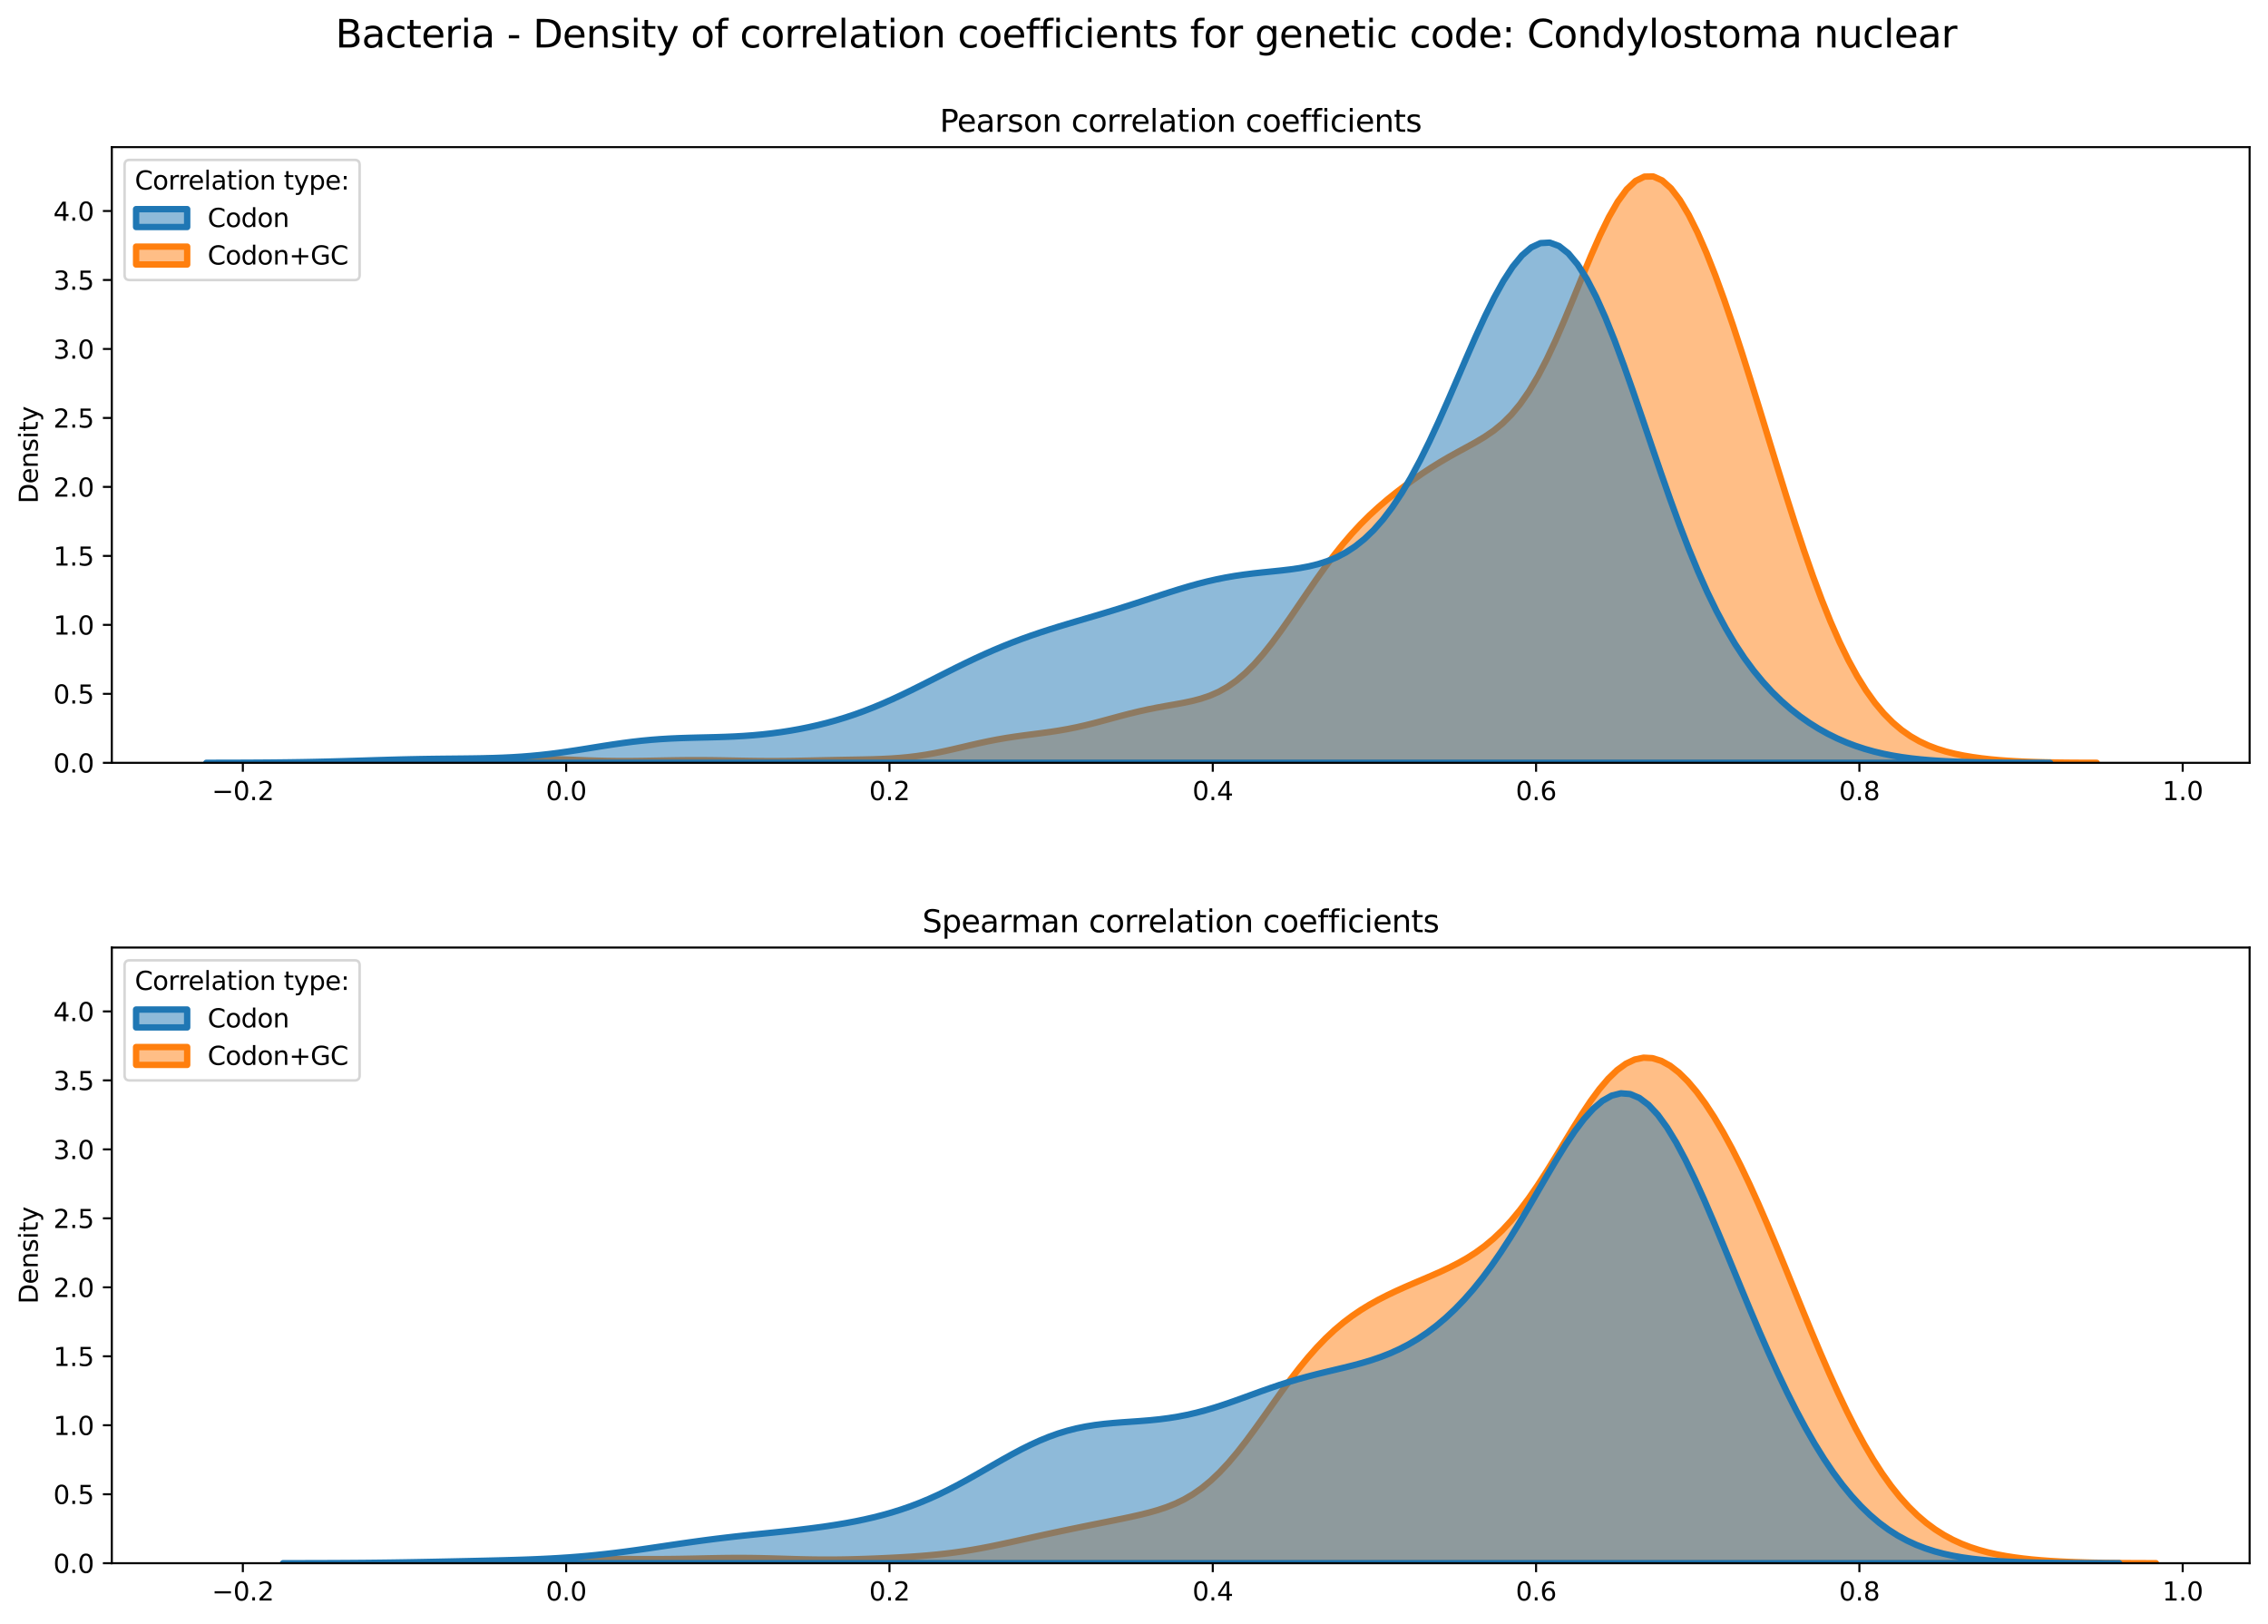 <?xml version="1.0" encoding="utf-8" standalone="no"?>
<!DOCTYPE svg PUBLIC "-//W3C//DTD SVG 1.1//EN"
  "http://www.w3.org/Graphics/SVG/1.1/DTD/svg11.dtd">
<svg xmlns:xlink="http://www.w3.org/1999/xlink" width="887.981pt" height="635.878pt" viewBox="0 0 887.981 635.878" xmlns="http://www.w3.org/2000/svg" version="1.1">
 <defs>
  <style type="text/css">*{stroke-linejoin: round; stroke-linecap: butt}</style>
 </defs>
 <g id="figure_1">
  <g id="patch_1">
   <path d="M 0 635.878 
L 887.981 635.878 
L 887.981 0 
L 0 0 
z
" style="fill: #ffffff"/>
  </g>
  <g id="axes_1">
   <g id="patch_2">
    <path d="M 43.781 298.643 
L 880.781 298.643 
L 880.781 57.6 
L 43.781 57.6 
z
" style="fill: #ffffff"/>
   </g>
   <g id="PolyCollection_1">
    <defs>
     <path id="me75574f94a" d="M 129.882 -337.246 
L 129.882 -337.235 
L 133.355 -337.235 
L 136.827 -337.235 
L 140.3 -337.235 
L 143.772 -337.235 
L 147.245 -337.235 
L 150.717 -337.235 
L 154.19 -337.235 
L 157.663 -337.235 
L 161.135 -337.235 
L 164.608 -337.235 
L 168.08 -337.235 
L 171.553 -337.235 
L 175.025 -337.235 
L 178.498 -337.235 
L 181.97 -337.235 
L 185.443 -337.235 
L 188.915 -337.235 
L 192.388 -337.235 
L 195.86 -337.235 
L 199.333 -337.235 
L 202.805 -337.235 
L 206.278 -337.235 
L 209.75 -337.235 
L 213.223 -337.235 
L 216.696 -337.235 
L 220.168 -337.235 
L 223.641 -337.235 
L 227.113 -337.235 
L 230.586 -337.235 
L 234.058 -337.235 
L 237.531 -337.235 
L 241.003 -337.235 
L 244.476 -337.235 
L 247.948 -337.235 
L 251.421 -337.235 
L 254.893 -337.235 
L 258.366 -337.235 
L 261.838 -337.235 
L 265.311 -337.235 
L 268.784 -337.235 
L 272.256 -337.235 
L 275.729 -337.235 
L 279.201 -337.235 
L 282.674 -337.235 
L 286.146 -337.235 
L 289.619 -337.235 
L 293.091 -337.235 
L 296.564 -337.235 
L 300.036 -337.235 
L 303.509 -337.235 
L 306.981 -337.235 
L 310.454 -337.235 
L 313.926 -337.235 
L 317.399 -337.235 
L 320.872 -337.235 
L 324.344 -337.235 
L 327.817 -337.235 
L 331.289 -337.235 
L 334.762 -337.235 
L 338.234 -337.235 
L 341.707 -337.235 
L 345.179 -337.235 
L 348.652 -337.235 
L 352.124 -337.235 
L 355.597 -337.235 
L 359.069 -337.235 
L 362.542 -337.235 
L 366.014 -337.235 
L 369.487 -337.235 
L 372.959 -337.235 
L 376.432 -337.235 
L 379.905 -337.235 
L 383.377 -337.235 
L 386.85 -337.235 
L 390.322 -337.235 
L 393.795 -337.235 
L 397.267 -337.235 
L 400.74 -337.235 
L 404.212 -337.235 
L 407.685 -337.235 
L 411.157 -337.235 
L 414.63 -337.235 
L 418.102 -337.235 
L 421.575 -337.235 
L 425.047 -337.235 
L 428.52 -337.235 
L 431.993 -337.235 
L 435.465 -337.235 
L 438.938 -337.235 
L 442.41 -337.235 
L 445.883 -337.235 
L 449.355 -337.235 
L 452.828 -337.235 
L 456.3 -337.235 
L 459.773 -337.235 
L 463.245 -337.235 
L 466.718 -337.235 
L 470.19 -337.235 
L 473.663 -337.235 
L 477.135 -337.235 
L 480.608 -337.235 
L 484.08 -337.235 
L 487.553 -337.235 
L 491.026 -337.235 
L 494.498 -337.235 
L 497.971 -337.235 
L 501.443 -337.235 
L 504.916 -337.235 
L 508.388 -337.235 
L 511.861 -337.235 
L 515.333 -337.235 
L 518.806 -337.235 
L 522.278 -337.235 
L 525.751 -337.235 
L 529.223 -337.235 
L 532.696 -337.235 
L 536.168 -337.235 
L 539.641 -337.235 
L 543.114 -337.235 
L 546.586 -337.235 
L 550.059 -337.235 
L 553.531 -337.235 
L 557.004 -337.235 
L 560.476 -337.235 
L 563.949 -337.235 
L 567.421 -337.235 
L 570.894 -337.235 
L 574.366 -337.235 
L 577.839 -337.235 
L 581.311 -337.235 
L 584.784 -337.235 
L 588.256 -337.235 
L 591.729 -337.235 
L 595.202 -337.235 
L 598.674 -337.235 
L 602.147 -337.235 
L 605.619 -337.235 
L 609.092 -337.235 
L 612.564 -337.235 
L 616.037 -337.235 
L 619.509 -337.235 
L 622.982 -337.235 
L 626.454 -337.235 
L 629.927 -337.235 
L 633.399 -337.235 
L 636.872 -337.235 
L 640.344 -337.235 
L 643.817 -337.235 
L 647.289 -337.235 
L 650.762 -337.235 
L 654.235 -337.235 
L 657.707 -337.235 
L 661.18 -337.235 
L 664.652 -337.235 
L 668.125 -337.235 
L 671.597 -337.235 
L 675.07 -337.235 
L 678.542 -337.235 
L 682.015 -337.235 
L 685.487 -337.235 
L 688.96 -337.235 
L 692.432 -337.235 
L 695.905 -337.235 
L 699.377 -337.235 
L 702.85 -337.235 
L 706.323 -337.235 
L 709.795 -337.235 
L 713.268 -337.235 
L 716.74 -337.235 
L 720.213 -337.235 
L 723.685 -337.235 
L 727.158 -337.235 
L 730.63 -337.235 
L 734.103 -337.235 
L 737.575 -337.235 
L 741.048 -337.235 
L 744.52 -337.235 
L 747.993 -337.235 
L 751.465 -337.235 
L 754.938 -337.235 
L 758.411 -337.235 
L 761.883 -337.235 
L 765.356 -337.235 
L 768.828 -337.235 
L 772.301 -337.235 
L 775.773 -337.235 
L 779.246 -337.235 
L 782.718 -337.235 
L 786.191 -337.235 
L 789.663 -337.235 
L 793.136 -337.235 
L 796.608 -337.235 
L 800.081 -337.235 
L 803.553 -337.235 
L 807.026 -337.235 
L 810.498 -337.235 
L 813.971 -337.235 
L 817.444 -337.235 
L 820.916 -337.235 
L 820.916 -337.248 
L 820.916 -337.248 
L 817.444 -337.258 
L 813.971 -337.272 
L 810.498 -337.295 
L 807.026 -337.329 
L 803.553 -337.377 
L 800.081 -337.445 
L 796.608 -337.538 
L 793.136 -337.662 
L 789.663 -337.824 
L 786.191 -338.031 
L 782.718 -338.291 
L 779.246 -338.612 
L 775.773 -339.005 
L 772.301 -339.485 
L 768.828 -340.069 
L 765.356 -340.781 
L 761.883 -341.653 
L 758.411 -342.724 
L 754.938 -344.044 
L 751.465 -345.67 
L 747.993 -347.664 
L 744.52 -350.095 
L 741.048 -353.033 
L 737.575 -356.545 
L 734.103 -360.693 
L 730.63 -365.532 
L 727.158 -371.103 
L 723.685 -377.436 
L 720.213 -384.544 
L 716.74 -392.422 
L 713.268 -401.043 
L 709.795 -410.359 
L 706.323 -420.3 
L 702.85 -430.773 
L 699.377 -441.665 
L 695.905 -452.849 
L 692.432 -464.189 
L 688.96 -475.546 
L 685.487 -486.783 
L 682.015 -497.77 
L 678.542 -508.386 
L 675.07 -518.515 
L 671.597 -528.042 
L 668.125 -536.848 
L 664.652 -544.805 
L 661.18 -551.772 
L 657.707 -557.601 
L 654.235 -562.139 
L 650.762 -565.244 
L 647.289 -566.8 
L 643.817 -566.733 
L 640.344 -565.025 
L 636.872 -561.726 
L 633.399 -556.955 
L 629.927 -550.898 
L 626.454 -543.793 
L 622.982 -535.921 
L 619.509 -527.583 
L 616.037 -519.079 
L 612.564 -510.698 
L 609.092 -502.691 
L 605.619 -495.268 
L 602.147 -488.582 
L 598.674 -482.724 
L 595.202 -477.721 
L 591.729 -473.54 
L 588.256 -470.095 
L 584.784 -467.258 
L 581.311 -464.879 
L 577.839 -462.801 
L 574.366 -460.879 
L 570.894 -458.996 
L 567.421 -457.065 
L 563.949 -455.035 
L 560.476 -452.883 
L 557.004 -450.607 
L 553.531 -448.211 
L 550.059 -445.696 
L 546.586 -443.054 
L 543.114 -440.264 
L 539.641 -437.291 
L 536.168 -434.096 
L 532.696 -430.639 
L 529.223 -426.891 
L 525.751 -422.835 
L 522.278 -418.475 
L 518.806 -413.836 
L 515.333 -408.967 
L 511.861 -403.936 
L 508.388 -398.831 
L 504.916 -393.752 
L 501.443 -388.807 
L 497.971 -384.104 
L 494.498 -379.741 
L 491.026 -375.802 
L 487.553 -372.347 
L 484.08 -369.405 
L 480.608 -366.977 
L 477.135 -365.032 
L 473.663 -363.512 
L 470.19 -362.341 
L 466.718 -361.435 
L 463.245 -360.704 
L 459.773 -360.068 
L 456.3 -359.458 
L 452.828 -358.822 
L 449.355 -358.128 
L 445.883 -357.359 
L 442.41 -356.517 
L 438.938 -355.616 
L 435.465 -354.68 
L 431.993 -353.739 
L 428.52 -352.823 
L 425.047 -351.961 
L 421.575 -351.173 
L 418.102 -350.474 
L 414.63 -349.863 
L 411.157 -349.329 
L 407.685 -348.854 
L 404.212 -348.407 
L 400.74 -347.959 
L 397.267 -347.48 
L 393.795 -346.946 
L 390.322 -346.341 
L 386.85 -345.663 
L 383.377 -344.919 
L 379.905 -344.128 
L 376.432 -343.315 
L 372.959 -342.509 
L 369.487 -341.742 
L 366.014 -341.038 
L 362.542 -340.418 
L 359.069 -339.895 
L 355.597 -339.473 
L 352.124 -339.146 
L 348.652 -338.906 
L 345.179 -338.736 
L 341.707 -338.617 
L 338.234 -338.533 
L 334.762 -338.468 
L 331.289 -338.407 
L 327.817 -338.344 
L 324.344 -338.275 
L 320.872 -338.2 
L 317.399 -338.123 
L 313.926 -338.05 
L 310.454 -337.989 
L 306.981 -337.946 
L 303.509 -337.925 
L 300.036 -337.928 
L 296.564 -337.956 
L 293.091 -338.003 
L 289.619 -338.064 
L 286.146 -338.13 
L 282.674 -338.193 
L 279.201 -338.245 
L 275.729 -338.278 
L 272.256 -338.288 
L 268.784 -338.274 
L 265.311 -338.237 
L 261.838 -338.183 
L 258.366 -338.119 
L 254.893 -338.055 
L 251.421 -337.998 
L 247.948 -337.959 
L 244.476 -337.944 
L 241.003 -337.959 
L 237.531 -338.004 
L 234.058 -338.078 
L 230.586 -338.18 
L 227.113 -338.301 
L 223.641 -338.434 
L 220.168 -338.57 
L 216.696 -338.7 
L 213.223 -338.816 
L 209.75 -338.909 
L 206.278 -338.973 
L 202.805 -339.003 
L 199.333 -338.998 
L 195.86 -338.958 
L 192.388 -338.884 
L 188.915 -338.78 
L 185.443 -338.651 
L 181.97 -338.505 
L 178.498 -338.348 
L 175.025 -338.188 
L 171.553 -338.031 
L 168.08 -337.884 
L 164.608 -337.751 
L 161.135 -337.634 
L 157.663 -337.536 
L 154.19 -337.456 
L 150.717 -337.393 
L 147.245 -337.345 
L 143.772 -337.309 
L 140.3 -337.283 
L 136.827 -337.266 
L 133.355 -337.254 
L 129.882 -337.246 
z
" style="stroke: #ff7f0e; stroke-width: 2.5"/>
    </defs>
    <g clip-path="url(#p6fb570a8b7)">
     <use xlink:href="#me75574f94a" x="0" y="635.878" style="fill: #ff7f0e; fill-opacity: 0.5; stroke: #ff7f0e; stroke-width: 2.5"/>
    </g>
   </g>
   <g id="PolyCollection_2">
    <defs>
     <path id="m020638c335" d="M 80.788 -337.244 
L 80.788 -337.235 
L 84.415 -337.235 
L 88.043 -337.235 
L 91.67 -337.235 
L 95.298 -337.235 
L 98.925 -337.235 
L 102.553 -337.235 
L 106.18 -337.235 
L 109.808 -337.235 
L 113.435 -337.235 
L 117.063 -337.235 
L 120.69 -337.235 
L 124.317 -337.235 
L 127.945 -337.235 
L 131.572 -337.235 
L 135.2 -337.235 
L 138.827 -337.235 
L 142.455 -337.235 
L 146.082 -337.235 
L 149.71 -337.235 
L 153.337 -337.235 
L 156.965 -337.235 
L 160.592 -337.235 
L 164.22 -337.235 
L 167.847 -337.235 
L 171.475 -337.235 
L 175.102 -337.235 
L 178.73 -337.235 
L 182.357 -337.235 
L 185.985 -337.235 
L 189.612 -337.235 
L 193.24 -337.235 
L 196.867 -337.235 
L 200.495 -337.235 
L 204.122 -337.235 
L 207.75 -337.235 
L 211.377 -337.235 
L 215.005 -337.235 
L 218.632 -337.235 
L 222.26 -337.235 
L 225.887 -337.235 
L 229.515 -337.235 
L 233.142 -337.235 
L 236.769 -337.235 
L 240.397 -337.235 
L 244.024 -337.235 
L 247.652 -337.235 
L 251.279 -337.235 
L 254.907 -337.235 
L 258.534 -337.235 
L 262.162 -337.235 
L 265.789 -337.235 
L 269.417 -337.235 
L 273.044 -337.235 
L 276.672 -337.235 
L 280.299 -337.235 
L 283.927 -337.235 
L 287.554 -337.235 
L 291.182 -337.235 
L 294.809 -337.235 
L 298.437 -337.235 
L 302.064 -337.235 
L 305.692 -337.235 
L 309.319 -337.235 
L 312.947 -337.235 
L 316.574 -337.235 
L 320.202 -337.235 
L 323.829 -337.235 
L 327.457 -337.235 
L 331.084 -337.235 
L 334.712 -337.235 
L 338.339 -337.235 
L 341.967 -337.235 
L 345.594 -337.235 
L 349.221 -337.235 
L 352.849 -337.235 
L 356.476 -337.235 
L 360.104 -337.235 
L 363.731 -337.235 
L 367.359 -337.235 
L 370.986 -337.235 
L 374.614 -337.235 
L 378.241 -337.235 
L 381.869 -337.235 
L 385.496 -337.235 
L 389.124 -337.235 
L 392.751 -337.235 
L 396.379 -337.235 
L 400.006 -337.235 
L 403.634 -337.235 
L 407.261 -337.235 
L 410.889 -337.235 
L 414.516 -337.235 
L 418.144 -337.235 
L 421.771 -337.235 
L 425.399 -337.235 
L 429.026 -337.235 
L 432.654 -337.235 
L 436.281 -337.235 
L 439.909 -337.235 
L 443.536 -337.235 
L 447.164 -337.235 
L 450.791 -337.235 
L 454.419 -337.235 
L 458.046 -337.235 
L 461.673 -337.235 
L 465.301 -337.235 
L 468.928 -337.235 
L 472.556 -337.235 
L 476.183 -337.235 
L 479.811 -337.235 
L 483.438 -337.235 
L 487.066 -337.235 
L 490.693 -337.235 
L 494.321 -337.235 
L 497.948 -337.235 
L 501.576 -337.235 
L 505.203 -337.235 
L 508.831 -337.235 
L 512.458 -337.235 
L 516.086 -337.235 
L 519.713 -337.235 
L 523.341 -337.235 
L 526.968 -337.235 
L 530.596 -337.235 
L 534.223 -337.235 
L 537.851 -337.235 
L 541.478 -337.235 
L 545.106 -337.235 
L 548.733 -337.235 
L 552.361 -337.235 
L 555.988 -337.235 
L 559.616 -337.235 
L 563.243 -337.235 
L 566.871 -337.235 
L 570.498 -337.235 
L 574.126 -337.235 
L 577.753 -337.235 
L 581.38 -337.235 
L 585.008 -337.235 
L 588.635 -337.235 
L 592.263 -337.235 
L 595.89 -337.235 
L 599.518 -337.235 
L 603.145 -337.235 
L 606.773 -337.235 
L 610.4 -337.235 
L 614.028 -337.235 
L 617.655 -337.235 
L 621.283 -337.235 
L 624.91 -337.235 
L 628.538 -337.235 
L 632.165 -337.235 
L 635.793 -337.235 
L 639.42 -337.235 
L 643.048 -337.235 
L 646.675 -337.235 
L 650.303 -337.235 
L 653.93 -337.235 
L 657.558 -337.235 
L 661.185 -337.235 
L 664.813 -337.235 
L 668.44 -337.235 
L 672.068 -337.235 
L 675.695 -337.235 
L 679.323 -337.235 
L 682.95 -337.235 
L 686.578 -337.235 
L 690.205 -337.235 
L 693.832 -337.235 
L 697.46 -337.235 
L 701.087 -337.235 
L 704.715 -337.235 
L 708.342 -337.235 
L 711.97 -337.235 
L 715.597 -337.235 
L 719.225 -337.235 
L 722.852 -337.235 
L 726.48 -337.235 
L 730.107 -337.235 
L 733.735 -337.235 
L 737.362 -337.235 
L 740.99 -337.235 
L 744.617 -337.235 
L 748.245 -337.235 
L 751.872 -337.235 
L 755.5 -337.235 
L 759.127 -337.235 
L 762.755 -337.235 
L 766.382 -337.235 
L 770.01 -337.235 
L 773.637 -337.235 
L 777.265 -337.235 
L 780.892 -337.235 
L 784.52 -337.235 
L 788.147 -337.235 
L 791.775 -337.235 
L 795.402 -337.235 
L 799.03 -337.235 
L 802.657 -337.235 
L 802.657 -337.246 
L 802.657 -337.246 
L 799.03 -337.251 
L 795.402 -337.26 
L 791.775 -337.272 
L 788.147 -337.29 
L 784.52 -337.315 
L 780.892 -337.35 
L 777.265 -337.398 
L 773.637 -337.464 
L 770.01 -337.551 
L 766.382 -337.667 
L 762.755 -337.819 
L 759.127 -338.015 
L 755.5 -338.266 
L 751.872 -338.584 
L 748.245 -338.981 
L 744.617 -339.471 
L 740.99 -340.07 
L 737.362 -340.793 
L 733.735 -341.656 
L 730.107 -342.675 
L 726.48 -343.865 
L 722.852 -345.241 
L 719.225 -346.818 
L 715.597 -348.611 
L 711.97 -350.635 
L 708.342 -352.908 
L 704.715 -355.451 
L 701.087 -358.29 
L 697.46 -361.458 
L 693.832 -364.991 
L 690.205 -368.937 
L 686.578 -373.345 
L 682.95 -378.268 
L 679.323 -383.762 
L 675.695 -389.874 
L 672.068 -396.645 
L 668.44 -404.097 
L 664.813 -412.233 
L 661.185 -421.03 
L 657.558 -430.435 
L 653.93 -440.362 
L 650.303 -450.695 
L 646.675 -461.288 
L 643.048 -471.969 
L 639.42 -482.546 
L 635.793 -492.813 
L 632.165 -502.56 
L 628.538 -511.578 
L 624.91 -519.668 
L 621.283 -526.651 
L 617.655 -532.372 
L 614.028 -536.706 
L 610.4 -539.564 
L 606.773 -540.899 
L 603.145 -540.702 
L 599.518 -539.008 
L 595.89 -535.893 
L 592.263 -531.471 
L 588.635 -525.893 
L 585.008 -519.333 
L 581.38 -511.989 
L 577.753 -504.07 
L 574.126 -495.79 
L 570.498 -487.356 
L 566.871 -478.962 
L 563.243 -470.781 
L 559.616 -462.964 
L 555.988 -455.63 
L 552.361 -448.87 
L 548.733 -442.745 
L 545.106 -437.288 
L 541.478 -432.505 
L 537.851 -428.384 
L 534.223 -424.893 
L 530.596 -421.987 
L 526.968 -419.612 
L 523.341 -417.705 
L 519.713 -416.203 
L 516.086 -415.04 
L 512.458 -414.152 
L 508.831 -413.474 
L 505.203 -412.95 
L 501.576 -412.524 
L 497.948 -412.149 
L 494.321 -411.78 
L 490.693 -411.384 
L 487.066 -410.93 
L 483.438 -410.397 
L 479.811 -409.77 
L 476.183 -409.043 
L 472.556 -408.213 
L 468.928 -407.288 
L 465.301 -406.277 
L 461.673 -405.196 
L 458.046 -404.061 
L 454.419 -402.891 
L 450.791 -401.704 
L 447.164 -400.515 
L 443.536 -399.339 
L 439.909 -398.183 
L 436.281 -397.053 
L 432.654 -395.948 
L 429.026 -394.865 
L 425.399 -393.796 
L 421.771 -392.731 
L 418.144 -391.657 
L 414.516 -390.562 
L 410.889 -389.432 
L 407.261 -388.256 
L 403.634 -387.023 
L 400.006 -385.725 
L 396.379 -384.355 
L 392.751 -382.911 
L 389.124 -381.391 
L 385.496 -379.797 
L 381.869 -378.134 
L 378.241 -376.408 
L 374.614 -374.631 
L 370.986 -372.814 
L 367.359 -370.975 
L 363.731 -369.129 
L 360.104 -367.296 
L 356.476 -365.494 
L 352.849 -363.742 
L 349.221 -362.056 
L 345.594 -360.451 
L 341.967 -358.936 
L 338.339 -357.522 
L 334.712 -356.21 
L 331.084 -355.004 
L 327.457 -353.9 
L 323.829 -352.897 
L 320.202 -351.99 
L 316.574 -351.174 
L 312.947 -350.446 
L 309.319 -349.803 
L 305.692 -349.241 
L 302.064 -348.758 
L 298.437 -348.352 
L 294.809 -348.019 
L 291.182 -347.754 
L 287.554 -347.55 
L 283.927 -347.397 
L 280.299 -347.282 
L 276.672 -347.191 
L 273.044 -347.107 
L 269.417 -347.012 
L 265.789 -346.891 
L 262.162 -346.729 
L 258.534 -346.512 
L 254.907 -346.233 
L 251.279 -345.888 
L 247.652 -345.479 
L 244.024 -345.009 
L 240.397 -344.489 
L 236.769 -343.933 
L 233.142 -343.354 
L 229.515 -342.769 
L 225.887 -342.196 
L 222.26 -341.648 
L 218.632 -341.139 
L 215.005 -340.68 
L 211.377 -340.276 
L 207.75 -339.933 
L 204.122 -339.649 
L 200.495 -339.423 
L 196.867 -339.249 
L 193.24 -339.12 
L 189.612 -339.028 
L 185.985 -338.962 
L 182.357 -338.915 
L 178.73 -338.877 
L 175.102 -338.841 
L 171.475 -338.802 
L 167.847 -338.754 
L 164.22 -338.694 
L 160.592 -338.622 
L 156.965 -338.538 
L 153.337 -338.442 
L 149.71 -338.338 
L 146.082 -338.229 
L 142.455 -338.116 
L 138.827 -338.005 
L 135.2 -337.897 
L 131.572 -337.795 
L 127.945 -337.701 
L 124.317 -337.617 
L 120.69 -337.542 
L 117.063 -337.478 
L 113.435 -337.425 
L 109.808 -337.38 
L 106.18 -337.344 
L 102.553 -337.316 
L 98.925 -337.294 
L 95.298 -337.277 
L 91.67 -337.264 
L 88.043 -337.255 
L 84.415 -337.249 
L 80.788 -337.244 
z
" style="stroke: #1f77b4; stroke-width: 2.5"/>
    </defs>
    <g clip-path="url(#p6fb570a8b7)">
     <use xlink:href="#m020638c335" x="0" y="635.878" style="fill: #1f77b4; fill-opacity: 0.5; stroke: #1f77b4; stroke-width: 2.5"/>
    </g>
   </g>
   <g id="matplotlib.axis_1">
    <g id="xtick_1">
     <g id="line2d_1">
      <defs>
       <path id="m800b25b3ab" d="M 0 0 
L 0 3.5 
" style="stroke: #000000; stroke-width: 0.8"/>
      </defs>
      <g>
       <use xlink:href="#m800b25b3ab" x="95.081" y="298.643" style="stroke: #000000; stroke-width: 0.8"/>
      </g>
     </g>
     <g id="text_1">
      <!-- −0.2 -->
      <g transform="translate(82.94 313.242) scale(0.1 -0.1)">
       <defs>
        <path id="DejaVuSans-2212" d="M 678 2272 
L 4684 2272 
L 4684 1741 
L 678 1741 
L 678 2272 
z
" transform="scale(0.016)"/>
        <path id="DejaVuSans-30" d="M 2034 4250 
Q 1547 4250 1301 3770 
Q 1056 3291 1056 2328 
Q 1056 1369 1301 889 
Q 1547 409 2034 409 
Q 2525 409 2770 889 
Q 3016 1369 3016 2328 
Q 3016 3291 2770 3770 
Q 2525 4250 2034 4250 
z
M 2034 4750 
Q 2819 4750 3233 4129 
Q 3647 3509 3647 2328 
Q 3647 1150 3233 529 
Q 2819 -91 2034 -91 
Q 1250 -91 836 529 
Q 422 1150 422 2328 
Q 422 3509 836 4129 
Q 1250 4750 2034 4750 
z
" transform="scale(0.016)"/>
        <path id="DejaVuSans-2e" d="M 684 794 
L 1344 794 
L 1344 0 
L 684 0 
L 684 794 
z
" transform="scale(0.016)"/>
        <path id="DejaVuSans-32" d="M 1228 531 
L 3431 531 
L 3431 0 
L 469 0 
L 469 531 
Q 828 903 1448 1529 
Q 2069 2156 2228 2338 
Q 2531 2678 2651 2914 
Q 2772 3150 2772 3378 
Q 2772 3750 2511 3984 
Q 2250 4219 1831 4219 
Q 1534 4219 1204 4116 
Q 875 4013 500 3803 
L 500 4441 
Q 881 4594 1212 4672 
Q 1544 4750 1819 4750 
Q 2544 4750 2975 4387 
Q 3406 4025 3406 3419 
Q 3406 3131 3298 2873 
Q 3191 2616 2906 2266 
Q 2828 2175 2409 1742 
Q 1991 1309 1228 531 
z
" transform="scale(0.016)"/>
       </defs>
       <use xlink:href="#DejaVuSans-2212"/>
       <use xlink:href="#DejaVuSans-30" x="83.789"/>
       <use xlink:href="#DejaVuSans-2e" x="147.412"/>
       <use xlink:href="#DejaVuSans-32" x="179.199"/>
      </g>
     </g>
    </g>
    <g id="xtick_2">
     <g id="line2d_2">
      <g>
       <use xlink:href="#m800b25b3ab" x="221.664" y="298.643" style="stroke: #000000; stroke-width: 0.8"/>
      </g>
     </g>
     <g id="text_2">
      <!-- 0.0 -->
      <g transform="translate(213.713 313.242) scale(0.1 -0.1)">
       <use xlink:href="#DejaVuSans-30"/>
       <use xlink:href="#DejaVuSans-2e" x="63.623"/>
       <use xlink:href="#DejaVuSans-30" x="95.41"/>
      </g>
     </g>
    </g>
    <g id="xtick_3">
     <g id="line2d_3">
      <g>
       <use xlink:href="#m800b25b3ab" x="348.247" y="298.643" style="stroke: #000000; stroke-width: 0.8"/>
      </g>
     </g>
     <g id="text_3">
      <!-- 0.2 -->
      <g transform="translate(340.296 313.242) scale(0.1 -0.1)">
       <use xlink:href="#DejaVuSans-30"/>
       <use xlink:href="#DejaVuSans-2e" x="63.623"/>
       <use xlink:href="#DejaVuSans-32" x="95.41"/>
      </g>
     </g>
    </g>
    <g id="xtick_4">
     <g id="line2d_4">
      <g>
       <use xlink:href="#m800b25b3ab" x="474.83" y="298.643" style="stroke: #000000; stroke-width: 0.8"/>
      </g>
     </g>
     <g id="text_4">
      <!-- 0.4 -->
      <g transform="translate(466.878 313.242) scale(0.1 -0.1)">
       <defs>
        <path id="DejaVuSans-34" d="M 2419 4116 
L 825 1625 
L 2419 1625 
L 2419 4116 
z
M 2253 4666 
L 3047 4666 
L 3047 1625 
L 3713 1625 
L 3713 1100 
L 3047 1100 
L 3047 0 
L 2419 0 
L 2419 1100 
L 313 1100 
L 313 1709 
L 2253 4666 
z
" transform="scale(0.016)"/>
       </defs>
       <use xlink:href="#DejaVuSans-30"/>
       <use xlink:href="#DejaVuSans-2e" x="63.623"/>
       <use xlink:href="#DejaVuSans-34" x="95.41"/>
      </g>
     </g>
    </g>
    <g id="xtick_5">
     <g id="line2d_5">
      <g>
       <use xlink:href="#m800b25b3ab" x="601.413" y="298.643" style="stroke: #000000; stroke-width: 0.8"/>
      </g>
     </g>
     <g id="text_5">
      <!-- 0.6 -->
      <g transform="translate(593.461 313.242) scale(0.1 -0.1)">
       <defs>
        <path id="DejaVuSans-36" d="M 2113 2584 
Q 1688 2584 1439 2293 
Q 1191 2003 1191 1497 
Q 1191 994 1439 701 
Q 1688 409 2113 409 
Q 2538 409 2786 701 
Q 3034 994 3034 1497 
Q 3034 2003 2786 2293 
Q 2538 2584 2113 2584 
z
M 3366 4563 
L 3366 3988 
Q 3128 4100 2886 4159 
Q 2644 4219 2406 4219 
Q 1781 4219 1451 3797 
Q 1122 3375 1075 2522 
Q 1259 2794 1537 2939 
Q 1816 3084 2150 3084 
Q 2853 3084 3261 2657 
Q 3669 2231 3669 1497 
Q 3669 778 3244 343 
Q 2819 -91 2113 -91 
Q 1303 -91 875 529 
Q 447 1150 447 2328 
Q 447 3434 972 4092 
Q 1497 4750 2381 4750 
Q 2619 4750 2861 4703 
Q 3103 4656 3366 4563 
z
" transform="scale(0.016)"/>
       </defs>
       <use xlink:href="#DejaVuSans-30"/>
       <use xlink:href="#DejaVuSans-2e" x="63.623"/>
       <use xlink:href="#DejaVuSans-36" x="95.41"/>
      </g>
     </g>
    </g>
    <g id="xtick_6">
     <g id="line2d_6">
      <g>
       <use xlink:href="#m800b25b3ab" x="727.996" y="298.643" style="stroke: #000000; stroke-width: 0.8"/>
      </g>
     </g>
     <g id="text_6">
      <!-- 0.8 -->
      <g transform="translate(720.044 313.242) scale(0.1 -0.1)">
       <defs>
        <path id="DejaVuSans-38" d="M 2034 2216 
Q 1584 2216 1326 1975 
Q 1069 1734 1069 1313 
Q 1069 891 1326 650 
Q 1584 409 2034 409 
Q 2484 409 2743 651 
Q 3003 894 3003 1313 
Q 3003 1734 2745 1975 
Q 2488 2216 2034 2216 
z
M 1403 2484 
Q 997 2584 770 2862 
Q 544 3141 544 3541 
Q 544 4100 942 4425 
Q 1341 4750 2034 4750 
Q 2731 4750 3128 4425 
Q 3525 4100 3525 3541 
Q 3525 3141 3298 2862 
Q 3072 2584 2669 2484 
Q 3125 2378 3379 2068 
Q 3634 1759 3634 1313 
Q 3634 634 3220 271 
Q 2806 -91 2034 -91 
Q 1263 -91 848 271 
Q 434 634 434 1313 
Q 434 1759 690 2068 
Q 947 2378 1403 2484 
z
M 1172 3481 
Q 1172 3119 1398 2916 
Q 1625 2713 2034 2713 
Q 2441 2713 2670 2916 
Q 2900 3119 2900 3481 
Q 2900 3844 2670 4047 
Q 2441 4250 2034 4250 
Q 1625 4250 1398 4047 
Q 1172 3844 1172 3481 
z
" transform="scale(0.016)"/>
       </defs>
       <use xlink:href="#DejaVuSans-30"/>
       <use xlink:href="#DejaVuSans-2e" x="63.623"/>
       <use xlink:href="#DejaVuSans-38" x="95.41"/>
      </g>
     </g>
    </g>
    <g id="xtick_7">
     <g id="line2d_7">
      <g>
       <use xlink:href="#m800b25b3ab" x="854.579" y="298.643" style="stroke: #000000; stroke-width: 0.8"/>
      </g>
     </g>
     <g id="text_7">
      <!-- 1.0 -->
      <g transform="translate(846.627 313.242) scale(0.1 -0.1)">
       <defs>
        <path id="DejaVuSans-31" d="M 794 531 
L 1825 531 
L 1825 4091 
L 703 3866 
L 703 4441 
L 1819 4666 
L 2450 4666 
L 2450 531 
L 3481 531 
L 3481 0 
L 794 0 
L 794 531 
z
" transform="scale(0.016)"/>
       </defs>
       <use xlink:href="#DejaVuSans-31"/>
       <use xlink:href="#DejaVuSans-2e" x="63.623"/>
       <use xlink:href="#DejaVuSans-30" x="95.41"/>
      </g>
     </g>
    </g>
   </g>
   <g id="matplotlib.axis_2">
    <g id="ytick_1">
     <g id="line2d_8">
      <defs>
       <path id="md02a4c1296" d="M 0 0 
L -3.5 0 
" style="stroke: #000000; stroke-width: 0.8"/>
      </defs>
      <g>
       <use xlink:href="#md02a4c1296" x="43.781" y="298.643" style="stroke: #000000; stroke-width: 0.8"/>
      </g>
     </g>
     <g id="text_8">
      <!-- 0.0 -->
      <g transform="translate(20.878 302.443) scale(0.1 -0.1)">
       <use xlink:href="#DejaVuSans-30"/>
       <use xlink:href="#DejaVuSans-2e" x="63.623"/>
       <use xlink:href="#DejaVuSans-30" x="95.41"/>
      </g>
     </g>
    </g>
    <g id="ytick_2">
     <g id="line2d_9">
      <g>
       <use xlink:href="#md02a4c1296" x="43.781" y="271.639" style="stroke: #000000; stroke-width: 0.8"/>
      </g>
     </g>
     <g id="text_9">
      <!-- 0.5 -->
      <g transform="translate(20.878 275.438) scale(0.1 -0.1)">
       <defs>
        <path id="DejaVuSans-35" d="M 691 4666 
L 3169 4666 
L 3169 4134 
L 1269 4134 
L 1269 2991 
Q 1406 3038 1543 3061 
Q 1681 3084 1819 3084 
Q 2600 3084 3056 2656 
Q 3513 2228 3513 1497 
Q 3513 744 3044 326 
Q 2575 -91 1722 -91 
Q 1428 -91 1123 -41 
Q 819 9 494 109 
L 494 744 
Q 775 591 1075 516 
Q 1375 441 1709 441 
Q 2250 441 2565 725 
Q 2881 1009 2881 1497 
Q 2881 1984 2565 2268 
Q 2250 2553 1709 2553 
Q 1456 2553 1204 2497 
Q 953 2441 691 2322 
L 691 4666 
z
" transform="scale(0.016)"/>
       </defs>
       <use xlink:href="#DejaVuSans-30"/>
       <use xlink:href="#DejaVuSans-2e" x="63.623"/>
       <use xlink:href="#DejaVuSans-35" x="95.41"/>
      </g>
     </g>
    </g>
    <g id="ytick_3">
     <g id="line2d_10">
      <g>
       <use xlink:href="#md02a4c1296" x="43.781" y="244.634" style="stroke: #000000; stroke-width: 0.8"/>
      </g>
     </g>
     <g id="text_10">
      <!-- 1.0 -->
      <g transform="translate(20.878 248.434) scale(0.1 -0.1)">
       <use xlink:href="#DejaVuSans-31"/>
       <use xlink:href="#DejaVuSans-2e" x="63.623"/>
       <use xlink:href="#DejaVuSans-30" x="95.41"/>
      </g>
     </g>
    </g>
    <g id="ytick_4">
     <g id="line2d_11">
      <g>
       <use xlink:href="#md02a4c1296" x="43.781" y="217.63" style="stroke: #000000; stroke-width: 0.8"/>
      </g>
     </g>
     <g id="text_11">
      <!-- 1.5 -->
      <g transform="translate(20.878 221.429) scale(0.1 -0.1)">
       <use xlink:href="#DejaVuSans-31"/>
       <use xlink:href="#DejaVuSans-2e" x="63.623"/>
       <use xlink:href="#DejaVuSans-35" x="95.41"/>
      </g>
     </g>
    </g>
    <g id="ytick_5">
     <g id="line2d_12">
      <g>
       <use xlink:href="#md02a4c1296" x="43.781" y="190.625" style="stroke: #000000; stroke-width: 0.8"/>
      </g>
     </g>
     <g id="text_12">
      <!-- 2.0 -->
      <g transform="translate(20.878 194.424) scale(0.1 -0.1)">
       <use xlink:href="#DejaVuSans-32"/>
       <use xlink:href="#DejaVuSans-2e" x="63.623"/>
       <use xlink:href="#DejaVuSans-30" x="95.41"/>
      </g>
     </g>
    </g>
    <g id="ytick_6">
     <g id="line2d_13">
      <g>
       <use xlink:href="#md02a4c1296" x="43.781" y="163.621" style="stroke: #000000; stroke-width: 0.8"/>
      </g>
     </g>
     <g id="text_13">
      <!-- 2.5 -->
      <g transform="translate(20.878 167.42) scale(0.1 -0.1)">
       <use xlink:href="#DejaVuSans-32"/>
       <use xlink:href="#DejaVuSans-2e" x="63.623"/>
       <use xlink:href="#DejaVuSans-35" x="95.41"/>
      </g>
     </g>
    </g>
    <g id="ytick_7">
     <g id="line2d_14">
      <g>
       <use xlink:href="#md02a4c1296" x="43.781" y="136.616" style="stroke: #000000; stroke-width: 0.8"/>
      </g>
     </g>
     <g id="text_14">
      <!-- 3.0 -->
      <g transform="translate(20.878 140.415) scale(0.1 -0.1)">
       <defs>
        <path id="DejaVuSans-33" d="M 2597 2516 
Q 3050 2419 3304 2112 
Q 3559 1806 3559 1356 
Q 3559 666 3084 287 
Q 2609 -91 1734 -91 
Q 1441 -91 1130 -33 
Q 819 25 488 141 
L 488 750 
Q 750 597 1062 519 
Q 1375 441 1716 441 
Q 2309 441 2620 675 
Q 2931 909 2931 1356 
Q 2931 1769 2642 2001 
Q 2353 2234 1838 2234 
L 1294 2234 
L 1294 2753 
L 1863 2753 
Q 2328 2753 2575 2939 
Q 2822 3125 2822 3475 
Q 2822 3834 2567 4026 
Q 2313 4219 1838 4219 
Q 1578 4219 1281 4162 
Q 984 4106 628 3988 
L 628 4550 
Q 988 4650 1302 4700 
Q 1616 4750 1894 4750 
Q 2613 4750 3031 4423 
Q 3450 4097 3450 3541 
Q 3450 3153 3228 2886 
Q 3006 2619 2597 2516 
z
" transform="scale(0.016)"/>
       </defs>
       <use xlink:href="#DejaVuSans-33"/>
       <use xlink:href="#DejaVuSans-2e" x="63.623"/>
       <use xlink:href="#DejaVuSans-30" x="95.41"/>
      </g>
     </g>
    </g>
    <g id="ytick_8">
     <g id="line2d_15">
      <g>
       <use xlink:href="#md02a4c1296" x="43.781" y="109.612" style="stroke: #000000; stroke-width: 0.8"/>
      </g>
     </g>
     <g id="text_15">
      <!-- 3.5 -->
      <g transform="translate(20.878 113.411) scale(0.1 -0.1)">
       <use xlink:href="#DejaVuSans-33"/>
       <use xlink:href="#DejaVuSans-2e" x="63.623"/>
       <use xlink:href="#DejaVuSans-35" x="95.41"/>
      </g>
     </g>
    </g>
    <g id="ytick_9">
     <g id="line2d_16">
      <g>
       <use xlink:href="#md02a4c1296" x="43.781" y="82.607" style="stroke: #000000; stroke-width: 0.8"/>
      </g>
     </g>
     <g id="text_16">
      <!-- 4.0 -->
      <g transform="translate(20.878 86.406) scale(0.1 -0.1)">
       <use xlink:href="#DejaVuSans-34"/>
       <use xlink:href="#DejaVuSans-2e" x="63.623"/>
       <use xlink:href="#DejaVuSans-30" x="95.41"/>
      </g>
     </g>
    </g>
    <g id="text_17">
     <!-- Density -->
     <g transform="translate(14.798 197.13) rotate(-90) scale(0.1 -0.1)">
      <defs>
       <path id="DejaVuSans-44" d="M 1259 4147 
L 1259 519 
L 2022 519 
Q 2988 519 3436 956 
Q 3884 1394 3884 2338 
Q 3884 3275 3436 3711 
Q 2988 4147 2022 4147 
L 1259 4147 
z
M 628 4666 
L 1925 4666 
Q 3281 4666 3915 4102 
Q 4550 3538 4550 2338 
Q 4550 1131 3912 565 
Q 3275 0 1925 0 
L 628 0 
L 628 4666 
z
" transform="scale(0.016)"/>
       <path id="DejaVuSans-65" d="M 3597 1894 
L 3597 1613 
L 953 1613 
Q 991 1019 1311 708 
Q 1631 397 2203 397 
Q 2534 397 2845 478 
Q 3156 559 3463 722 
L 3463 178 
Q 3153 47 2828 -22 
Q 2503 -91 2169 -91 
Q 1331 -91 842 396 
Q 353 884 353 1716 
Q 353 2575 817 3079 
Q 1281 3584 2069 3584 
Q 2775 3584 3186 3129 
Q 3597 2675 3597 1894 
z
M 3022 2063 
Q 3016 2534 2758 2815 
Q 2500 3097 2075 3097 
Q 1594 3097 1305 2825 
Q 1016 2553 972 2059 
L 3022 2063 
z
" transform="scale(0.016)"/>
       <path id="DejaVuSans-6e" d="M 3513 2113 
L 3513 0 
L 2938 0 
L 2938 2094 
Q 2938 2591 2744 2837 
Q 2550 3084 2163 3084 
Q 1697 3084 1428 2787 
Q 1159 2491 1159 1978 
L 1159 0 
L 581 0 
L 581 3500 
L 1159 3500 
L 1159 2956 
Q 1366 3272 1645 3428 
Q 1925 3584 2291 3584 
Q 2894 3584 3203 3211 
Q 3513 2838 3513 2113 
z
" transform="scale(0.016)"/>
       <path id="DejaVuSans-73" d="M 2834 3397 
L 2834 2853 
Q 2591 2978 2328 3040 
Q 2066 3103 1784 3103 
Q 1356 3103 1142 2972 
Q 928 2841 928 2578 
Q 928 2378 1081 2264 
Q 1234 2150 1697 2047 
L 1894 2003 
Q 2506 1872 2764 1633 
Q 3022 1394 3022 966 
Q 3022 478 2636 193 
Q 2250 -91 1575 -91 
Q 1294 -91 989 -36 
Q 684 19 347 128 
L 347 722 
Q 666 556 975 473 
Q 1284 391 1588 391 
Q 1994 391 2212 530 
Q 2431 669 2431 922 
Q 2431 1156 2273 1281 
Q 2116 1406 1581 1522 
L 1381 1569 
Q 847 1681 609 1914 
Q 372 2147 372 2553 
Q 372 3047 722 3315 
Q 1072 3584 1716 3584 
Q 2034 3584 2315 3537 
Q 2597 3491 2834 3397 
z
" transform="scale(0.016)"/>
       <path id="DejaVuSans-69" d="M 603 3500 
L 1178 3500 
L 1178 0 
L 603 0 
L 603 3500 
z
M 603 4863 
L 1178 4863 
L 1178 4134 
L 603 4134 
L 603 4863 
z
" transform="scale(0.016)"/>
       <path id="DejaVuSans-74" d="M 1172 4494 
L 1172 3500 
L 2356 3500 
L 2356 3053 
L 1172 3053 
L 1172 1153 
Q 1172 725 1289 603 
Q 1406 481 1766 481 
L 2356 481 
L 2356 0 
L 1766 0 
Q 1100 0 847 248 
Q 594 497 594 1153 
L 594 3053 
L 172 3053 
L 172 3500 
L 594 3500 
L 594 4494 
L 1172 4494 
z
" transform="scale(0.016)"/>
       <path id="DejaVuSans-79" d="M 2059 -325 
Q 1816 -950 1584 -1140 
Q 1353 -1331 966 -1331 
L 506 -1331 
L 506 -850 
L 844 -850 
Q 1081 -850 1212 -737 
Q 1344 -625 1503 -206 
L 1606 56 
L 191 3500 
L 800 3500 
L 1894 763 
L 2988 3500 
L 3597 3500 
L 2059 -325 
z
" transform="scale(0.016)"/>
      </defs>
      <use xlink:href="#DejaVuSans-44"/>
      <use xlink:href="#DejaVuSans-65" x="77.002"/>
      <use xlink:href="#DejaVuSans-6e" x="138.525"/>
      <use xlink:href="#DejaVuSans-73" x="201.904"/>
      <use xlink:href="#DejaVuSans-69" x="254.004"/>
      <use xlink:href="#DejaVuSans-74" x="281.787"/>
      <use xlink:href="#DejaVuSans-79" x="320.996"/>
     </g>
    </g>
   </g>
   <g id="patch_3">
    <path d="M 43.781 298.643 
L 43.781 57.6 
" style="fill: none; stroke: #000000; stroke-width: 0.8; stroke-linejoin: miter; stroke-linecap: square"/>
   </g>
   <g id="patch_4">
    <path d="M 880.781 298.643 
L 880.781 57.6 
" style="fill: none; stroke: #000000; stroke-width: 0.8; stroke-linejoin: miter; stroke-linecap: square"/>
   </g>
   <g id="patch_5">
    <path d="M 43.781 298.643 
L 880.781 298.643 
" style="fill: none; stroke: #000000; stroke-width: 0.8; stroke-linejoin: miter; stroke-linecap: square"/>
   </g>
   <g id="patch_6">
    <path d="M 43.781 57.6 
L 880.781 57.6 
" style="fill: none; stroke: #000000; stroke-width: 0.8; stroke-linejoin: miter; stroke-linecap: square"/>
   </g>
   <g id="text_18">
    <!-- Pearson correlation coefficients -->
    <g transform="translate(367.949 51.6) scale(0.12 -0.12)">
     <defs>
      <path id="DejaVuSans-50" d="M 1259 4147 
L 1259 2394 
L 2053 2394 
Q 2494 2394 2734 2622 
Q 2975 2850 2975 3272 
Q 2975 3691 2734 3919 
Q 2494 4147 2053 4147 
L 1259 4147 
z
M 628 4666 
L 2053 4666 
Q 2838 4666 3239 4311 
Q 3641 3956 3641 3272 
Q 3641 2581 3239 2228 
Q 2838 1875 2053 1875 
L 1259 1875 
L 1259 0 
L 628 0 
L 628 4666 
z
" transform="scale(0.016)"/>
      <path id="DejaVuSans-61" d="M 2194 1759 
Q 1497 1759 1228 1600 
Q 959 1441 959 1056 
Q 959 750 1161 570 
Q 1363 391 1709 391 
Q 2188 391 2477 730 
Q 2766 1069 2766 1631 
L 2766 1759 
L 2194 1759 
z
M 3341 1997 
L 3341 0 
L 2766 0 
L 2766 531 
Q 2569 213 2275 61 
Q 1981 -91 1556 -91 
Q 1019 -91 701 211 
Q 384 513 384 1019 
Q 384 1609 779 1909 
Q 1175 2209 1959 2209 
L 2766 2209 
L 2766 2266 
Q 2766 2663 2505 2880 
Q 2244 3097 1772 3097 
Q 1472 3097 1187 3025 
Q 903 2953 641 2809 
L 641 3341 
Q 956 3463 1253 3523 
Q 1550 3584 1831 3584 
Q 2591 3584 2966 3190 
Q 3341 2797 3341 1997 
z
" transform="scale(0.016)"/>
      <path id="DejaVuSans-72" d="M 2631 2963 
Q 2534 3019 2420 3045 
Q 2306 3072 2169 3072 
Q 1681 3072 1420 2755 
Q 1159 2438 1159 1844 
L 1159 0 
L 581 0 
L 581 3500 
L 1159 3500 
L 1159 2956 
Q 1341 3275 1631 3429 
Q 1922 3584 2338 3584 
Q 2397 3584 2469 3576 
Q 2541 3569 2628 3553 
L 2631 2963 
z
" transform="scale(0.016)"/>
      <path id="DejaVuSans-6f" d="M 1959 3097 
Q 1497 3097 1228 2736 
Q 959 2375 959 1747 
Q 959 1119 1226 758 
Q 1494 397 1959 397 
Q 2419 397 2687 759 
Q 2956 1122 2956 1747 
Q 2956 2369 2687 2733 
Q 2419 3097 1959 3097 
z
M 1959 3584 
Q 2709 3584 3137 3096 
Q 3566 2609 3566 1747 
Q 3566 888 3137 398 
Q 2709 -91 1959 -91 
Q 1206 -91 779 398 
Q 353 888 353 1747 
Q 353 2609 779 3096 
Q 1206 3584 1959 3584 
z
" transform="scale(0.016)"/>
      <path id="DejaVuSans-20" transform="scale(0.016)"/>
      <path id="DejaVuSans-63" d="M 3122 3366 
L 3122 2828 
Q 2878 2963 2633 3030 
Q 2388 3097 2138 3097 
Q 1578 3097 1268 2742 
Q 959 2388 959 1747 
Q 959 1106 1268 751 
Q 1578 397 2138 397 
Q 2388 397 2633 464 
Q 2878 531 3122 666 
L 3122 134 
Q 2881 22 2623 -34 
Q 2366 -91 2075 -91 
Q 1284 -91 818 406 
Q 353 903 353 1747 
Q 353 2603 823 3093 
Q 1294 3584 2113 3584 
Q 2378 3584 2631 3529 
Q 2884 3475 3122 3366 
z
" transform="scale(0.016)"/>
      <path id="DejaVuSans-6c" d="M 603 4863 
L 1178 4863 
L 1178 0 
L 603 0 
L 603 4863 
z
" transform="scale(0.016)"/>
      <path id="DejaVuSans-66" d="M 2375 4863 
L 2375 4384 
L 1825 4384 
Q 1516 4384 1395 4259 
Q 1275 4134 1275 3809 
L 1275 3500 
L 2222 3500 
L 2222 3053 
L 1275 3053 
L 1275 0 
L 697 0 
L 697 3053 
L 147 3053 
L 147 3500 
L 697 3500 
L 697 3744 
Q 697 4328 969 4595 
Q 1241 4863 1831 4863 
L 2375 4863 
z
" transform="scale(0.016)"/>
     </defs>
     <use xlink:href="#DejaVuSans-50"/>
     <use xlink:href="#DejaVuSans-65" x="56.678"/>
     <use xlink:href="#DejaVuSans-61" x="118.201"/>
     <use xlink:href="#DejaVuSans-72" x="179.48"/>
     <use xlink:href="#DejaVuSans-73" x="220.594"/>
     <use xlink:href="#DejaVuSans-6f" x="272.693"/>
     <use xlink:href="#DejaVuSans-6e" x="333.875"/>
     <use xlink:href="#DejaVuSans-20" x="397.254"/>
     <use xlink:href="#DejaVuSans-63" x="429.041"/>
     <use xlink:href="#DejaVuSans-6f" x="484.021"/>
     <use xlink:href="#DejaVuSans-72" x="545.203"/>
     <use xlink:href="#DejaVuSans-72" x="584.566"/>
     <use xlink:href="#DejaVuSans-65" x="623.43"/>
     <use xlink:href="#DejaVuSans-6c" x="684.953"/>
     <use xlink:href="#DejaVuSans-61" x="712.736"/>
     <use xlink:href="#DejaVuSans-74" x="774.016"/>
     <use xlink:href="#DejaVuSans-69" x="813.225"/>
     <use xlink:href="#DejaVuSans-6f" x="841.008"/>
     <use xlink:href="#DejaVuSans-6e" x="902.189"/>
     <use xlink:href="#DejaVuSans-20" x="965.568"/>
     <use xlink:href="#DejaVuSans-63" x="997.355"/>
     <use xlink:href="#DejaVuSans-6f" x="1052.336"/>
     <use xlink:href="#DejaVuSans-65" x="1113.518"/>
     <use xlink:href="#DejaVuSans-66" x="1175.041"/>
     <use xlink:href="#DejaVuSans-66" x="1210.246"/>
     <use xlink:href="#DejaVuSans-69" x="1245.451"/>
     <use xlink:href="#DejaVuSans-63" x="1273.234"/>
     <use xlink:href="#DejaVuSans-69" x="1328.215"/>
     <use xlink:href="#DejaVuSans-65" x="1355.998"/>
     <use xlink:href="#DejaVuSans-6e" x="1417.521"/>
     <use xlink:href="#DejaVuSans-74" x="1480.9"/>
     <use xlink:href="#DejaVuSans-73" x="1520.109"/>
    </g>
   </g>
   <g id="legend_1">
    <g id="patch_7">
     <path d="M 50.781 109.634 
L 138.806 109.634 
Q 140.806 109.634 140.806 107.634 
L 140.806 64.6 
Q 140.806 62.6 138.806 62.6 
L 50.781 62.6 
Q 48.781 62.6 48.781 64.6 
L 48.781 107.634 
Q 48.781 109.634 50.781 109.634 
z
" style="fill: #ffffff; opacity: 0.8; stroke: #cccccc; stroke-linejoin: miter"/>
    </g>
    <g id="text_19">
     <!-- Correlation type: -->
     <g transform="translate(52.781 74.198) scale(0.1 -0.1)">
      <defs>
       <path id="DejaVuSans-43" d="M 4122 4306 
L 4122 3641 
Q 3803 3938 3442 4084 
Q 3081 4231 2675 4231 
Q 1875 4231 1450 3742 
Q 1025 3253 1025 2328 
Q 1025 1406 1450 917 
Q 1875 428 2675 428 
Q 3081 428 3442 575 
Q 3803 722 4122 1019 
L 4122 359 
Q 3791 134 3420 21 
Q 3050 -91 2638 -91 
Q 1578 -91 968 557 
Q 359 1206 359 2328 
Q 359 3453 968 4101 
Q 1578 4750 2638 4750 
Q 3056 4750 3426 4639 
Q 3797 4528 4122 4306 
z
" transform="scale(0.016)"/>
       <path id="DejaVuSans-70" d="M 1159 525 
L 1159 -1331 
L 581 -1331 
L 581 3500 
L 1159 3500 
L 1159 2969 
Q 1341 3281 1617 3432 
Q 1894 3584 2278 3584 
Q 2916 3584 3314 3078 
Q 3713 2572 3713 1747 
Q 3713 922 3314 415 
Q 2916 -91 2278 -91 
Q 1894 -91 1617 61 
Q 1341 213 1159 525 
z
M 3116 1747 
Q 3116 2381 2855 2742 
Q 2594 3103 2138 3103 
Q 1681 3103 1420 2742 
Q 1159 2381 1159 1747 
Q 1159 1113 1420 752 
Q 1681 391 2138 391 
Q 2594 391 2855 752 
Q 3116 1113 3116 1747 
z
" transform="scale(0.016)"/>
       <path id="DejaVuSans-3a" d="M 750 794 
L 1409 794 
L 1409 0 
L 750 0 
L 750 794 
z
M 750 3309 
L 1409 3309 
L 1409 2516 
L 750 2516 
L 750 3309 
z
" transform="scale(0.016)"/>
      </defs>
      <use xlink:href="#DejaVuSans-43"/>
      <use xlink:href="#DejaVuSans-6f" x="69.824"/>
      <use xlink:href="#DejaVuSans-72" x="131.006"/>
      <use xlink:href="#DejaVuSans-72" x="170.369"/>
      <use xlink:href="#DejaVuSans-65" x="209.232"/>
      <use xlink:href="#DejaVuSans-6c" x="270.756"/>
      <use xlink:href="#DejaVuSans-61" x="298.539"/>
      <use xlink:href="#DejaVuSans-74" x="359.818"/>
      <use xlink:href="#DejaVuSans-69" x="399.027"/>
      <use xlink:href="#DejaVuSans-6f" x="426.811"/>
      <use xlink:href="#DejaVuSans-6e" x="487.992"/>
      <use xlink:href="#DejaVuSans-20" x="551.371"/>
      <use xlink:href="#DejaVuSans-74" x="583.158"/>
      <use xlink:href="#DejaVuSans-79" x="622.367"/>
      <use xlink:href="#DejaVuSans-70" x="681.547"/>
      <use xlink:href="#DejaVuSans-65" x="745.023"/>
      <use xlink:href="#DejaVuSans-3a" x="806.547"/>
     </g>
    </g>
    <g id="patch_8">
     <path d="M 53.285 88.877 
L 73.285 88.877 
L 73.285 81.877 
L 53.285 81.877 
z
" style="fill: #1f77b4; fill-opacity: 0.5; stroke: #1f77b4; stroke-width: 2.5; stroke-linejoin: miter"/>
    </g>
    <g id="text_20">
     <!-- Codon -->
     <g transform="translate(81.285 88.877) scale(0.1 -0.1)">
      <defs>
       <path id="DejaVuSans-64" d="M 2906 2969 
L 2906 4863 
L 3481 4863 
L 3481 0 
L 2906 0 
L 2906 525 
Q 2725 213 2448 61 
Q 2172 -91 1784 -91 
Q 1150 -91 751 415 
Q 353 922 353 1747 
Q 353 2572 751 3078 
Q 1150 3584 1784 3584 
Q 2172 3584 2448 3432 
Q 2725 3281 2906 2969 
z
M 947 1747 
Q 947 1113 1208 752 
Q 1469 391 1925 391 
Q 2381 391 2643 752 
Q 2906 1113 2906 1747 
Q 2906 2381 2643 2742 
Q 2381 3103 1925 3103 
Q 1469 3103 1208 2742 
Q 947 2381 947 1747 
z
" transform="scale(0.016)"/>
      </defs>
      <use xlink:href="#DejaVuSans-43"/>
      <use xlink:href="#DejaVuSans-6f" x="69.824"/>
      <use xlink:href="#DejaVuSans-64" x="131.006"/>
      <use xlink:href="#DejaVuSans-6f" x="194.482"/>
      <use xlink:href="#DejaVuSans-6e" x="255.664"/>
     </g>
    </g>
    <g id="patch_9">
     <path d="M 53.285 103.555 
L 73.285 103.555 
L 73.285 96.555 
L 53.285 96.555 
z
" style="fill: #ff7f0e; fill-opacity: 0.5; stroke: #ff7f0e; stroke-width: 2.5; stroke-linejoin: miter"/>
    </g>
    <g id="text_21">
     <!-- Codon+GC -->
     <g transform="translate(81.285 103.555) scale(0.1 -0.1)">
      <defs>
       <path id="DejaVuSans-2b" d="M 2944 4013 
L 2944 2272 
L 4684 2272 
L 4684 1741 
L 2944 1741 
L 2944 0 
L 2419 0 
L 2419 1741 
L 678 1741 
L 678 2272 
L 2419 2272 
L 2419 4013 
L 2944 4013 
z
" transform="scale(0.016)"/>
       <path id="DejaVuSans-47" d="M 3809 666 
L 3809 1919 
L 2778 1919 
L 2778 2438 
L 4434 2438 
L 4434 434 
Q 4069 175 3628 42 
Q 3188 -91 2688 -91 
Q 1594 -91 976 548 
Q 359 1188 359 2328 
Q 359 3472 976 4111 
Q 1594 4750 2688 4750 
Q 3144 4750 3555 4637 
Q 3966 4525 4313 4306 
L 4313 3634 
Q 3963 3931 3569 4081 
Q 3175 4231 2741 4231 
Q 1884 4231 1454 3753 
Q 1025 3275 1025 2328 
Q 1025 1384 1454 906 
Q 1884 428 2741 428 
Q 3075 428 3337 486 
Q 3600 544 3809 666 
z
" transform="scale(0.016)"/>
      </defs>
      <use xlink:href="#DejaVuSans-43"/>
      <use xlink:href="#DejaVuSans-6f" x="69.824"/>
      <use xlink:href="#DejaVuSans-64" x="131.006"/>
      <use xlink:href="#DejaVuSans-6f" x="194.482"/>
      <use xlink:href="#DejaVuSans-6e" x="255.664"/>
      <use xlink:href="#DejaVuSans-2b" x="319.043"/>
      <use xlink:href="#DejaVuSans-47" x="402.832"/>
      <use xlink:href="#DejaVuSans-43" x="480.322"/>
     </g>
    </g>
   </g>
  </g>
  <g id="axes_2">
   <g id="patch_10">
    <path d="M 43.781 612 
L 880.781 612 
L 880.781 370.957 
L 43.781 370.957 
z
" style="fill: #ffffff"/>
   </g>
   <g id="PolyCollection_3">
    <defs>
     <path id="me5573e15f7" d="M 155.801 -23.889 
L 155.801 -23.878 
L 159.26 -23.878 
L 162.719 -23.878 
L 166.178 -23.878 
L 169.637 -23.878 
L 173.096 -23.878 
L 176.554 -23.878 
L 180.013 -23.878 
L 183.472 -23.878 
L 186.931 -23.878 
L 190.39 -23.878 
L 193.849 -23.878 
L 197.308 -23.878 
L 200.767 -23.878 
L 204.225 -23.878 
L 207.684 -23.878 
L 211.143 -23.878 
L 214.602 -23.878 
L 218.061 -23.878 
L 221.52 -23.878 
L 224.979 -23.878 
L 228.437 -23.878 
L 231.896 -23.878 
L 235.355 -23.878 
L 238.814 -23.878 
L 242.273 -23.878 
L 245.732 -23.878 
L 249.191 -23.878 
L 252.65 -23.878 
L 256.108 -23.878 
L 259.567 -23.878 
L 263.026 -23.878 
L 266.485 -23.878 
L 269.944 -23.878 
L 273.403 -23.878 
L 276.862 -23.878 
L 280.32 -23.878 
L 283.779 -23.878 
L 287.238 -23.878 
L 290.697 -23.878 
L 294.156 -23.878 
L 297.615 -23.878 
L 301.074 -23.878 
L 304.533 -23.878 
L 307.991 -23.878 
L 311.45 -23.878 
L 314.909 -23.878 
L 318.368 -23.878 
L 321.827 -23.878 
L 325.286 -23.878 
L 328.745 -23.878 
L 332.203 -23.878 
L 335.662 -23.878 
L 339.121 -23.878 
L 342.58 -23.878 
L 346.039 -23.878 
L 349.498 -23.878 
L 352.957 -23.878 
L 356.416 -23.878 
L 359.874 -23.878 
L 363.333 -23.878 
L 366.792 -23.878 
L 370.251 -23.878 
L 373.71 -23.878 
L 377.169 -23.878 
L 380.628 -23.878 
L 384.086 -23.878 
L 387.545 -23.878 
L 391.004 -23.878 
L 394.463 -23.878 
L 397.922 -23.878 
L 401.381 -23.878 
L 404.84 -23.878 
L 408.299 -23.878 
L 411.757 -23.878 
L 415.216 -23.878 
L 418.675 -23.878 
L 422.134 -23.878 
L 425.593 -23.878 
L 429.052 -23.878 
L 432.511 -23.878 
L 435.969 -23.878 
L 439.428 -23.878 
L 442.887 -23.878 
L 446.346 -23.878 
L 449.805 -23.878 
L 453.264 -23.878 
L 456.723 -23.878 
L 460.182 -23.878 
L 463.64 -23.878 
L 467.099 -23.878 
L 470.558 -23.878 
L 474.017 -23.878 
L 477.476 -23.878 
L 480.935 -23.878 
L 484.394 -23.878 
L 487.852 -23.878 
L 491.311 -23.878 
L 494.77 -23.878 
L 498.229 -23.878 
L 501.688 -23.878 
L 505.147 -23.878 
L 508.606 -23.878 
L 512.065 -23.878 
L 515.523 -23.878 
L 518.982 -23.878 
L 522.441 -23.878 
L 525.9 -23.878 
L 529.359 -23.878 
L 532.818 -23.878 
L 536.277 -23.878 
L 539.735 -23.878 
L 543.194 -23.878 
L 546.653 -23.878 
L 550.112 -23.878 
L 553.571 -23.878 
L 557.03 -23.878 
L 560.489 -23.878 
L 563.948 -23.878 
L 567.406 -23.878 
L 570.865 -23.878 
L 574.324 -23.878 
L 577.783 -23.878 
L 581.242 -23.878 
L 584.701 -23.878 
L 588.16 -23.878 
L 591.618 -23.878 
L 595.077 -23.878 
L 598.536 -23.878 
L 601.995 -23.878 
L 605.454 -23.878 
L 608.913 -23.878 
L 612.372 -23.878 
L 615.83 -23.878 
L 619.289 -23.878 
L 622.748 -23.878 
L 626.207 -23.878 
L 629.666 -23.878 
L 633.125 -23.878 
L 636.584 -23.878 
L 640.043 -23.878 
L 643.501 -23.878 
L 646.96 -23.878 
L 650.419 -23.878 
L 653.878 -23.878 
L 657.337 -23.878 
L 660.796 -23.878 
L 664.255 -23.878 
L 667.713 -23.878 
L 671.172 -23.878 
L 674.631 -23.878 
L 678.09 -23.878 
L 681.549 -23.878 
L 685.008 -23.878 
L 688.467 -23.878 
L 691.926 -23.878 
L 695.384 -23.878 
L 698.843 -23.878 
L 702.302 -23.878 
L 705.761 -23.878 
L 709.22 -23.878 
L 712.679 -23.878 
L 716.138 -23.878 
L 719.596 -23.878 
L 723.055 -23.878 
L 726.514 -23.878 
L 729.973 -23.878 
L 733.432 -23.878 
L 736.891 -23.878 
L 740.35 -23.878 
L 743.809 -23.878 
L 747.267 -23.878 
L 750.726 -23.878 
L 754.185 -23.878 
L 757.644 -23.878 
L 761.103 -23.878 
L 764.562 -23.878 
L 768.021 -23.878 
L 771.479 -23.878 
L 774.938 -23.878 
L 778.397 -23.878 
L 781.856 -23.878 
L 785.315 -23.878 
L 788.774 -23.878 
L 792.233 -23.878 
L 795.692 -23.878 
L 799.15 -23.878 
L 802.609 -23.878 
L 806.068 -23.878 
L 809.527 -23.878 
L 812.986 -23.878 
L 816.445 -23.878 
L 819.904 -23.878 
L 823.362 -23.878 
L 826.821 -23.878 
L 830.28 -23.878 
L 833.739 -23.878 
L 837.198 -23.878 
L 840.657 -23.878 
L 844.116 -23.878 
L 844.116 -23.89 
L 844.116 -23.89 
L 840.657 -23.897 
L 837.198 -23.908 
L 833.739 -23.924 
L 830.28 -23.947 
L 826.821 -23.98 
L 823.362 -24.026 
L 819.904 -24.087 
L 816.445 -24.168 
L 812.986 -24.273 
L 809.527 -24.406 
L 806.068 -24.572 
L 802.609 -24.778 
L 799.15 -25.03 
L 795.692 -25.336 
L 792.233 -25.707 
L 788.774 -26.153 
L 785.315 -26.691 
L 781.856 -27.338 
L 778.397 -28.115 
L 774.938 -29.047 
L 771.479 -30.162 
L 768.021 -31.492 
L 764.562 -33.071 
L 761.103 -34.935 
L 757.644 -37.123 
L 754.185 -39.674 
L 750.726 -42.626 
L 747.267 -46.013 
L 743.809 -49.866 
L 740.35 -54.209 
L 736.891 -59.056 
L 733.432 -64.415 
L 729.973 -70.282 
L 726.514 -76.641 
L 723.055 -83.468 
L 719.596 -90.727 
L 716.138 -98.369 
L 712.679 -106.336 
L 709.22 -114.56 
L 705.761 -122.962 
L 702.302 -131.456 
L 698.843 -139.952 
L 695.384 -148.36 
L 691.926 -156.592 
L 688.467 -164.567 
L 685.008 -172.214 
L 681.549 -179.473 
L 678.09 -186.296 
L 674.631 -192.642 
L 671.172 -198.476 
L 667.713 -203.766 
L 664.255 -208.473 
L 660.796 -212.556 
L 657.337 -215.966 
L 653.878 -218.65 
L 650.419 -220.549 
L 646.96 -221.612 
L 643.501 -221.795 
L 640.043 -221.07 
L 636.584 -219.435 
L 633.125 -216.917 
L 629.666 -213.572 
L 626.207 -209.49 
L 622.748 -204.788 
L 619.289 -199.605 
L 615.83 -194.091 
L 612.372 -188.405 
L 608.913 -182.698 
L 605.454 -177.109 
L 601.995 -171.757 
L 598.536 -166.737 
L 595.077 -162.115 
L 591.618 -157.932 
L 588.16 -154.2 
L 584.701 -150.909 
L 581.242 -148.028 
L 577.783 -145.513 
L 574.324 -143.31 
L 570.865 -141.361 
L 567.406 -139.607 
L 563.948 -137.993 
L 560.489 -136.468 
L 557.03 -134.989 
L 553.571 -133.518 
L 550.112 -132.02 
L 546.653 -130.465 
L 543.194 -128.821 
L 539.735 -127.056 
L 536.277 -125.134 
L 532.818 -123.019 
L 529.359 -120.673 
L 525.9 -118.058 
L 522.441 -115.141 
L 518.982 -111.899 
L 515.523 -108.317 
L 512.065 -104.4 
L 508.606 -100.168 
L 505.147 -95.664 
L 501.688 -90.948 
L 498.229 -86.097 
L 494.77 -81.205 
L 491.311 -76.369 
L 487.852 -71.69 
L 484.394 -67.26 
L 480.935 -63.16 
L 477.476 -59.45 
L 474.017 -56.167 
L 470.558 -53.323 
L 467.099 -50.906 
L 463.64 -48.885 
L 460.182 -47.211 
L 456.723 -45.828 
L 453.264 -44.676 
L 449.805 -43.696 
L 446.346 -42.837 
L 442.887 -42.057 
L 439.428 -41.325 
L 435.969 -40.618 
L 432.511 -39.921 
L 429.052 -39.227 
L 425.593 -38.53 
L 422.134 -37.827 
L 418.675 -37.115 
L 415.216 -36.393 
L 411.757 -35.658 
L 408.299 -34.91 
L 404.84 -34.15 
L 401.381 -33.382 
L 397.922 -32.613 
L 394.463 -31.853 
L 391.004 -31.113 
L 387.545 -30.404 
L 384.086 -29.739 
L 380.628 -29.127 
L 377.169 -28.572 
L 373.71 -28.079 
L 370.251 -27.647 
L 366.792 -27.273 
L 363.333 -26.95 
L 359.874 -26.671 
L 356.416 -26.43 
L 352.957 -26.219 
L 349.498 -26.032 
L 346.039 -25.864 
L 342.58 -25.715 
L 339.121 -25.585 
L 335.662 -25.474 
L 332.203 -25.387 
L 328.745 -25.327 
L 325.286 -25.297 
L 321.827 -25.299 
L 318.368 -25.334 
L 314.909 -25.396 
L 311.45 -25.482 
L 307.991 -25.581 
L 304.533 -25.685 
L 301.074 -25.782 
L 297.615 -25.863 
L 294.156 -25.919 
L 290.697 -25.947 
L 287.238 -25.944 
L 283.779 -25.913 
L 280.32 -25.859 
L 276.862 -25.79 
L 273.403 -25.716 
L 269.944 -25.644 
L 266.485 -25.582 
L 263.026 -25.534 
L 259.567 -25.504 
L 256.108 -25.49 
L 252.65 -25.491 
L 249.191 -25.501 
L 245.732 -25.516 
L 242.273 -25.53 
L 238.814 -25.538 
L 235.355 -25.534 
L 231.896 -25.516 
L 228.437 -25.48 
L 224.979 -25.426 
L 221.52 -25.352 
L 218.061 -25.261 
L 214.602 -25.154 
L 211.143 -25.034 
L 207.684 -24.906 
L 204.225 -24.774 
L 200.767 -24.643 
L 197.308 -24.517 
L 193.849 -24.399 
L 190.39 -24.294 
L 186.931 -24.202 
L 183.472 -24.124 
L 180.013 -24.061 
L 176.554 -24.01 
L 173.096 -23.971 
L 169.637 -23.942 
L 166.178 -23.921 
L 162.719 -23.906 
L 159.26 -23.896 
L 155.801 -23.889 
z
" style="stroke: #ff7f0e; stroke-width: 2.5"/>
    </defs>
    <g clip-path="url(#pe2c4c20ec1)">
     <use xlink:href="#me5573e15f7" x="0" y="635.878" style="fill: #ff7f0e; fill-opacity: 0.5; stroke: #ff7f0e; stroke-width: 2.5"/>
    </g>
   </g>
   <g id="PolyCollection_4">
    <defs>
     <path id="mc9753108af" d="M 110.804 -23.886 
L 110.804 -23.878 
L 114.416 -23.878 
L 118.029 -23.878 
L 121.642 -23.878 
L 125.254 -23.878 
L 128.867 -23.878 
L 132.479 -23.878 
L 136.092 -23.878 
L 139.704 -23.878 
L 143.317 -23.878 
L 146.93 -23.878 
L 150.542 -23.878 
L 154.155 -23.878 
L 157.767 -23.878 
L 161.38 -23.878 
L 164.992 -23.878 
L 168.605 -23.878 
L 172.217 -23.878 
L 175.83 -23.878 
L 179.443 -23.878 
L 183.055 -23.878 
L 186.668 -23.878 
L 190.28 -23.878 
L 193.893 -23.878 
L 197.505 -23.878 
L 201.118 -23.878 
L 204.731 -23.878 
L 208.343 -23.878 
L 211.956 -23.878 
L 215.568 -23.878 
L 219.181 -23.878 
L 222.793 -23.878 
L 226.406 -23.878 
L 230.018 -23.878 
L 233.631 -23.878 
L 237.244 -23.878 
L 240.856 -23.878 
L 244.469 -23.878 
L 248.081 -23.878 
L 251.694 -23.878 
L 255.306 -23.878 
L 258.919 -23.878 
L 262.532 -23.878 
L 266.144 -23.878 
L 269.757 -23.878 
L 273.369 -23.878 
L 276.982 -23.878 
L 280.594 -23.878 
L 284.207 -23.878 
L 287.82 -23.878 
L 291.432 -23.878 
L 295.045 -23.878 
L 298.657 -23.878 
L 302.27 -23.878 
L 305.882 -23.878 
L 309.495 -23.878 
L 313.107 -23.878 
L 316.72 -23.878 
L 320.333 -23.878 
L 323.945 -23.878 
L 327.558 -23.878 
L 331.17 -23.878 
L 334.783 -23.878 
L 338.395 -23.878 
L 342.008 -23.878 
L 345.621 -23.878 
L 349.233 -23.878 
L 352.846 -23.878 
L 356.458 -23.878 
L 360.071 -23.878 
L 363.683 -23.878 
L 367.296 -23.878 
L 370.908 -23.878 
L 374.521 -23.878 
L 378.134 -23.878 
L 381.746 -23.878 
L 385.359 -23.878 
L 388.971 -23.878 
L 392.584 -23.878 
L 396.196 -23.878 
L 399.809 -23.878 
L 403.422 -23.878 
L 407.034 -23.878 
L 410.647 -23.878 
L 414.259 -23.878 
L 417.872 -23.878 
L 421.484 -23.878 
L 425.097 -23.878 
L 428.709 -23.878 
L 432.322 -23.878 
L 435.935 -23.878 
L 439.547 -23.878 
L 443.16 -23.878 
L 446.772 -23.878 
L 450.385 -23.878 
L 453.997 -23.878 
L 457.61 -23.878 
L 461.223 -23.878 
L 464.835 -23.878 
L 468.448 -23.878 
L 472.06 -23.878 
L 475.673 -23.878 
L 479.285 -23.878 
L 482.898 -23.878 
L 486.51 -23.878 
L 490.123 -23.878 
L 493.736 -23.878 
L 497.348 -23.878 
L 500.961 -23.878 
L 504.573 -23.878 
L 508.186 -23.878 
L 511.798 -23.878 
L 515.411 -23.878 
L 519.024 -23.878 
L 522.636 -23.878 
L 526.249 -23.878 
L 529.861 -23.878 
L 533.474 -23.878 
L 537.086 -23.878 
L 540.699 -23.878 
L 544.311 -23.878 
L 547.924 -23.878 
L 551.537 -23.878 
L 555.149 -23.878 
L 558.762 -23.878 
L 562.374 -23.878 
L 565.987 -23.878 
L 569.599 -23.878 
L 573.212 -23.878 
L 576.825 -23.878 
L 580.437 -23.878 
L 584.05 -23.878 
L 587.662 -23.878 
L 591.275 -23.878 
L 594.887 -23.878 
L 598.5 -23.878 
L 602.112 -23.878 
L 605.725 -23.878 
L 609.338 -23.878 
L 612.95 -23.878 
L 616.563 -23.878 
L 620.175 -23.878 
L 623.788 -23.878 
L 627.4 -23.878 
L 631.013 -23.878 
L 634.626 -23.878 
L 638.238 -23.878 
L 641.851 -23.878 
L 645.463 -23.878 
L 649.076 -23.878 
L 652.688 -23.878 
L 656.301 -23.878 
L 659.913 -23.878 
L 663.526 -23.878 
L 667.139 -23.878 
L 670.751 -23.878 
L 674.364 -23.878 
L 677.976 -23.878 
L 681.589 -23.878 
L 685.201 -23.878 
L 688.814 -23.878 
L 692.427 -23.878 
L 696.039 -23.878 
L 699.652 -23.878 
L 703.264 -23.878 
L 706.877 -23.878 
L 710.489 -23.878 
L 714.102 -23.878 
L 717.714 -23.878 
L 721.327 -23.878 
L 724.94 -23.878 
L 728.552 -23.878 
L 732.165 -23.878 
L 735.777 -23.878 
L 739.39 -23.878 
L 743.002 -23.878 
L 746.615 -23.878 
L 750.228 -23.878 
L 753.84 -23.878 
L 757.453 -23.878 
L 761.065 -23.878 
L 764.678 -23.878 
L 768.29 -23.878 
L 771.903 -23.878 
L 775.515 -23.878 
L 779.128 -23.878 
L 782.741 -23.878 
L 786.353 -23.878 
L 789.966 -23.878 
L 793.578 -23.878 
L 797.191 -23.878 
L 800.803 -23.878 
L 804.416 -23.878 
L 808.029 -23.878 
L 811.641 -23.878 
L 815.254 -23.878 
L 818.866 -23.878 
L 822.479 -23.878 
L 826.091 -23.878 
L 829.704 -23.878 
L 829.704 -23.888 
L 829.704 -23.888 
L 826.091 -23.893 
L 822.479 -23.9 
L 818.866 -23.91 
L 815.254 -23.925 
L 811.641 -23.945 
L 808.029 -23.972 
L 804.416 -24.01 
L 800.803 -24.06 
L 797.191 -24.127 
L 793.578 -24.216 
L 789.966 -24.332 
L 786.353 -24.484 
L 782.741 -24.68 
L 779.128 -24.932 
L 775.515 -25.252 
L 771.903 -25.656 
L 768.29 -26.163 
L 764.678 -26.795 
L 761.065 -27.575 
L 757.453 -28.53 
L 753.84 -29.69 
L 750.228 -31.086 
L 746.615 -32.752 
L 743.002 -34.719 
L 739.39 -37.022 
L 735.777 -39.693 
L 732.165 -42.761 
L 728.552 -46.252 
L 724.94 -50.188 
L 721.327 -54.586 
L 717.714 -59.458 
L 714.102 -64.807 
L 710.489 -70.632 
L 706.877 -76.926 
L 703.264 -83.673 
L 699.652 -90.85 
L 696.039 -98.428 
L 692.427 -106.367 
L 688.814 -114.618 
L 685.201 -123.12 
L 681.589 -131.8 
L 677.976 -140.572 
L 674.364 -149.334 
L 670.751 -157.97 
L 667.139 -166.351 
L 663.526 -174.338 
L 659.913 -181.783 
L 656.301 -188.54 
L 652.688 -194.464 
L 649.076 -199.425 
L 645.463 -203.312 
L 641.851 -206.041 
L 638.238 -207.56 
L 634.626 -207.853 
L 631.013 -206.944 
L 627.4 -204.895 
L 623.788 -201.802 
L 620.175 -197.79 
L 616.563 -193.008 
L 612.95 -187.618 
L 609.338 -181.787 
L 605.725 -175.681 
L 602.112 -169.452 
L 598.5 -163.237 
L 594.887 -157.152 
L 591.275 -151.288 
L 587.662 -145.715 
L 584.05 -140.481 
L 580.437 -135.614 
L 576.825 -131.124 
L 573.212 -127.014 
L 569.599 -123.274 
L 565.987 -119.891 
L 562.374 -116.849 
L 558.762 -114.129 
L 555.149 -111.713 
L 551.537 -109.58 
L 547.924 -107.711 
L 544.311 -106.079 
L 540.699 -104.66 
L 537.086 -103.423 
L 533.474 -102.335 
L 529.861 -101.359 
L 526.249 -100.459 
L 522.636 -99.597 
L 519.024 -98.738 
L 515.411 -97.853 
L 511.798 -96.917 
L 508.186 -95.913 
L 504.573 -94.833 
L 500.961 -93.677 
L 497.348 -92.453 
L 493.736 -91.176 
L 490.123 -89.868 
L 486.51 -88.555 
L 482.898 -87.262 
L 479.285 -86.019 
L 475.673 -84.85 
L 472.06 -83.777 
L 468.448 -82.818 
L 464.835 -81.983 
L 461.223 -81.277 
L 457.61 -80.697 
L 453.997 -80.23 
L 450.385 -79.861 
L 446.772 -79.563 
L 443.16 -79.306 
L 439.547 -79.056 
L 435.935 -78.778 
L 432.322 -78.433 
L 428.709 -77.986 
L 425.097 -77.407 
L 421.484 -76.669 
L 417.872 -75.753 
L 414.259 -74.649 
L 410.647 -73.353 
L 407.034 -71.873 
L 403.422 -70.222 
L 399.809 -68.423 
L 396.196 -66.503 
L 392.584 -64.493 
L 388.971 -62.429 
L 385.359 -60.344 
L 381.746 -58.273 
L 378.134 -56.246 
L 374.521 -54.29 
L 370.908 -52.428 
L 367.296 -50.675 
L 363.683 -49.044 
L 360.071 -47.539 
L 356.458 -46.162 
L 352.846 -44.911 
L 349.233 -43.778 
L 345.621 -42.757 
L 342.008 -41.836 
L 338.395 -41.008 
L 334.783 -40.26 
L 331.17 -39.585 
L 327.558 -38.974 
L 323.945 -38.418 
L 320.333 -37.91 
L 316.72 -37.443 
L 313.107 -37.01 
L 309.495 -36.603 
L 305.882 -36.217 
L 302.27 -35.842 
L 298.657 -35.473 
L 295.045 -35.101 
L 291.432 -34.721 
L 287.82 -34.325 
L 284.207 -33.911 
L 280.594 -33.475 
L 276.982 -33.016 
L 273.369 -32.533 
L 269.757 -32.03 
L 266.144 -31.511 
L 262.532 -30.98 
L 258.919 -30.444 
L 255.306 -29.911 
L 251.694 -29.386 
L 248.081 -28.877 
L 244.469 -28.391 
L 240.856 -27.932 
L 237.244 -27.506 
L 233.631 -27.115 
L 230.018 -26.762 
L 226.406 -26.447 
L 222.793 -26.17 
L 219.181 -25.929 
L 215.568 -25.721 
L 211.956 -25.542 
L 208.343 -25.39 
L 204.731 -25.258 
L 201.118 -25.144 
L 197.505 -25.042 
L 193.893 -24.95 
L 190.28 -24.864 
L 186.668 -24.782 
L 183.055 -24.702 
L 179.443 -24.624 
L 175.83 -24.547 
L 172.217 -24.472 
L 168.605 -24.399 
L 164.992 -24.329 
L 161.38 -24.263 
L 157.767 -24.203 
L 154.155 -24.147 
L 150.542 -24.098 
L 146.93 -24.055 
L 143.317 -24.018 
L 139.704 -23.988 
L 136.092 -23.962 
L 132.479 -23.941 
L 128.867 -23.925 
L 125.254 -23.912 
L 121.642 -23.903 
L 118.029 -23.896 
L 114.416 -23.89 
L 110.804 -23.886 
z
" style="stroke: #1f77b4; stroke-width: 2.5"/>
    </defs>
    <g clip-path="url(#pe2c4c20ec1)">
     <use xlink:href="#mc9753108af" x="0" y="635.878" style="fill: #1f77b4; fill-opacity: 0.5; stroke: #1f77b4; stroke-width: 2.5"/>
    </g>
   </g>
   <g id="matplotlib.axis_3">
    <g id="xtick_8">
     <g id="line2d_17">
      <g>
       <use xlink:href="#m800b25b3ab" x="95.081" y="612" style="stroke: #000000; stroke-width: 0.8"/>
      </g>
     </g>
     <g id="text_22">
      <!-- −0.2 -->
      <g transform="translate(82.94 626.598) scale(0.1 -0.1)">
       <use xlink:href="#DejaVuSans-2212"/>
       <use xlink:href="#DejaVuSans-30" x="83.789"/>
       <use xlink:href="#DejaVuSans-2e" x="147.412"/>
       <use xlink:href="#DejaVuSans-32" x="179.199"/>
      </g>
     </g>
    </g>
    <g id="xtick_9">
     <g id="line2d_18">
      <g>
       <use xlink:href="#m800b25b3ab" x="221.664" y="612" style="stroke: #000000; stroke-width: 0.8"/>
      </g>
     </g>
     <g id="text_23">
      <!-- 0.0 -->
      <g transform="translate(213.713 626.598) scale(0.1 -0.1)">
       <use xlink:href="#DejaVuSans-30"/>
       <use xlink:href="#DejaVuSans-2e" x="63.623"/>
       <use xlink:href="#DejaVuSans-30" x="95.41"/>
      </g>
     </g>
    </g>
    <g id="xtick_10">
     <g id="line2d_19">
      <g>
       <use xlink:href="#m800b25b3ab" x="348.247" y="612" style="stroke: #000000; stroke-width: 0.8"/>
      </g>
     </g>
     <g id="text_24">
      <!-- 0.2 -->
      <g transform="translate(340.296 626.598) scale(0.1 -0.1)">
       <use xlink:href="#DejaVuSans-30"/>
       <use xlink:href="#DejaVuSans-2e" x="63.623"/>
       <use xlink:href="#DejaVuSans-32" x="95.41"/>
      </g>
     </g>
    </g>
    <g id="xtick_11">
     <g id="line2d_20">
      <g>
       <use xlink:href="#m800b25b3ab" x="474.83" y="612" style="stroke: #000000; stroke-width: 0.8"/>
      </g>
     </g>
     <g id="text_25">
      <!-- 0.4 -->
      <g transform="translate(466.878 626.598) scale(0.1 -0.1)">
       <use xlink:href="#DejaVuSans-30"/>
       <use xlink:href="#DejaVuSans-2e" x="63.623"/>
       <use xlink:href="#DejaVuSans-34" x="95.41"/>
      </g>
     </g>
    </g>
    <g id="xtick_12">
     <g id="line2d_21">
      <g>
       <use xlink:href="#m800b25b3ab" x="601.413" y="612" style="stroke: #000000; stroke-width: 0.8"/>
      </g>
     </g>
     <g id="text_26">
      <!-- 0.6 -->
      <g transform="translate(593.461 626.598) scale(0.1 -0.1)">
       <use xlink:href="#DejaVuSans-30"/>
       <use xlink:href="#DejaVuSans-2e" x="63.623"/>
       <use xlink:href="#DejaVuSans-36" x="95.41"/>
      </g>
     </g>
    </g>
    <g id="xtick_13">
     <g id="line2d_22">
      <g>
       <use xlink:href="#m800b25b3ab" x="727.996" y="612" style="stroke: #000000; stroke-width: 0.8"/>
      </g>
     </g>
     <g id="text_27">
      <!-- 0.8 -->
      <g transform="translate(720.044 626.598) scale(0.1 -0.1)">
       <use xlink:href="#DejaVuSans-30"/>
       <use xlink:href="#DejaVuSans-2e" x="63.623"/>
       <use xlink:href="#DejaVuSans-38" x="95.41"/>
      </g>
     </g>
    </g>
    <g id="xtick_14">
     <g id="line2d_23">
      <g>
       <use xlink:href="#m800b25b3ab" x="854.579" y="612" style="stroke: #000000; stroke-width: 0.8"/>
      </g>
     </g>
     <g id="text_28">
      <!-- 1.0 -->
      <g transform="translate(846.627 626.598) scale(0.1 -0.1)">
       <use xlink:href="#DejaVuSans-31"/>
       <use xlink:href="#DejaVuSans-2e" x="63.623"/>
       <use xlink:href="#DejaVuSans-30" x="95.41"/>
      </g>
     </g>
    </g>
   </g>
   <g id="matplotlib.axis_4">
    <g id="ytick_10">
     <g id="line2d_24">
      <g>
       <use xlink:href="#md02a4c1296" x="43.781" y="612" style="stroke: #000000; stroke-width: 0.8"/>
      </g>
     </g>
     <g id="text_29">
      <!-- 0.0 -->
      <g transform="translate(20.878 615.799) scale(0.1 -0.1)">
       <use xlink:href="#DejaVuSans-30"/>
       <use xlink:href="#DejaVuSans-2e" x="63.623"/>
       <use xlink:href="#DejaVuSans-30" x="95.41"/>
      </g>
     </g>
    </g>
    <g id="ytick_11">
     <g id="line2d_25">
      <g>
       <use xlink:href="#md02a4c1296" x="43.781" y="584.995" style="stroke: #000000; stroke-width: 0.8"/>
      </g>
     </g>
     <g id="text_30">
      <!-- 0.5 -->
      <g transform="translate(20.878 588.795) scale(0.1 -0.1)">
       <use xlink:href="#DejaVuSans-30"/>
       <use xlink:href="#DejaVuSans-2e" x="63.623"/>
       <use xlink:href="#DejaVuSans-35" x="95.41"/>
      </g>
     </g>
    </g>
    <g id="ytick_12">
     <g id="line2d_26">
      <g>
       <use xlink:href="#md02a4c1296" x="43.781" y="557.991" style="stroke: #000000; stroke-width: 0.8"/>
      </g>
     </g>
     <g id="text_31">
      <!-- 1.0 -->
      <g transform="translate(20.878 561.79) scale(0.1 -0.1)">
       <use xlink:href="#DejaVuSans-31"/>
       <use xlink:href="#DejaVuSans-2e" x="63.623"/>
       <use xlink:href="#DejaVuSans-30" x="95.41"/>
      </g>
     </g>
    </g>
    <g id="ytick_13">
     <g id="line2d_27">
      <g>
       <use xlink:href="#md02a4c1296" x="43.781" y="530.986" style="stroke: #000000; stroke-width: 0.8"/>
      </g>
     </g>
     <g id="text_32">
      <!-- 1.5 -->
      <g transform="translate(20.878 534.786) scale(0.1 -0.1)">
       <use xlink:href="#DejaVuSans-31"/>
       <use xlink:href="#DejaVuSans-2e" x="63.623"/>
       <use xlink:href="#DejaVuSans-35" x="95.41"/>
      </g>
     </g>
    </g>
    <g id="ytick_14">
     <g id="line2d_28">
      <g>
       <use xlink:href="#md02a4c1296" x="43.781" y="503.982" style="stroke: #000000; stroke-width: 0.8"/>
      </g>
     </g>
     <g id="text_33">
      <!-- 2.0 -->
      <g transform="translate(20.878 507.781) scale(0.1 -0.1)">
       <use xlink:href="#DejaVuSans-32"/>
       <use xlink:href="#DejaVuSans-2e" x="63.623"/>
       <use xlink:href="#DejaVuSans-30" x="95.41"/>
      </g>
     </g>
    </g>
    <g id="ytick_15">
     <g id="line2d_29">
      <g>
       <use xlink:href="#md02a4c1296" x="43.781" y="476.977" style="stroke: #000000; stroke-width: 0.8"/>
      </g>
     </g>
     <g id="text_34">
      <!-- 2.5 -->
      <g transform="translate(20.878 480.776) scale(0.1 -0.1)">
       <use xlink:href="#DejaVuSans-32"/>
       <use xlink:href="#DejaVuSans-2e" x="63.623"/>
       <use xlink:href="#DejaVuSans-35" x="95.41"/>
      </g>
     </g>
    </g>
    <g id="ytick_16">
     <g id="line2d_30">
      <g>
       <use xlink:href="#md02a4c1296" x="43.781" y="449.973" style="stroke: #000000; stroke-width: 0.8"/>
      </g>
     </g>
     <g id="text_35">
      <!-- 3.0 -->
      <g transform="translate(20.878 453.772) scale(0.1 -0.1)">
       <use xlink:href="#DejaVuSans-33"/>
       <use xlink:href="#DejaVuSans-2e" x="63.623"/>
       <use xlink:href="#DejaVuSans-30" x="95.41"/>
      </g>
     </g>
    </g>
    <g id="ytick_17">
     <g id="line2d_31">
      <g>
       <use xlink:href="#md02a4c1296" x="43.781" y="422.968" style="stroke: #000000; stroke-width: 0.8"/>
      </g>
     </g>
     <g id="text_36">
      <!-- 3.5 -->
      <g transform="translate(20.878 426.767) scale(0.1 -0.1)">
       <use xlink:href="#DejaVuSans-33"/>
       <use xlink:href="#DejaVuSans-2e" x="63.623"/>
       <use xlink:href="#DejaVuSans-35" x="95.41"/>
      </g>
     </g>
    </g>
    <g id="ytick_18">
     <g id="line2d_32">
      <g>
       <use xlink:href="#md02a4c1296" x="43.781" y="395.964" style="stroke: #000000; stroke-width: 0.8"/>
      </g>
     </g>
     <g id="text_37">
      <!-- 4.0 -->
      <g transform="translate(20.878 399.763) scale(0.1 -0.1)">
       <use xlink:href="#DejaVuSans-34"/>
       <use xlink:href="#DejaVuSans-2e" x="63.623"/>
       <use xlink:href="#DejaVuSans-30" x="95.41"/>
      </g>
     </g>
    </g>
    <g id="text_38">
     <!-- Density -->
     <g transform="translate(14.798 510.487) rotate(-90) scale(0.1 -0.1)">
      <use xlink:href="#DejaVuSans-44"/>
      <use xlink:href="#DejaVuSans-65" x="77.002"/>
      <use xlink:href="#DejaVuSans-6e" x="138.525"/>
      <use xlink:href="#DejaVuSans-73" x="201.904"/>
      <use xlink:href="#DejaVuSans-69" x="254.004"/>
      <use xlink:href="#DejaVuSans-74" x="281.787"/>
      <use xlink:href="#DejaVuSans-79" x="320.996"/>
     </g>
    </g>
   </g>
   <g id="patch_11">
    <path d="M 43.781 612 
L 43.781 370.957 
" style="fill: none; stroke: #000000; stroke-width: 0.8; stroke-linejoin: miter; stroke-linecap: square"/>
   </g>
   <g id="patch_12">
    <path d="M 880.781 612 
L 880.781 370.957 
" style="fill: none; stroke: #000000; stroke-width: 0.8; stroke-linejoin: miter; stroke-linecap: square"/>
   </g>
   <g id="patch_13">
    <path d="M 43.781 612 
L 880.781 612 
" style="fill: none; stroke: #000000; stroke-width: 0.8; stroke-linejoin: miter; stroke-linecap: square"/>
   </g>
   <g id="patch_14">
    <path d="M 43.781 370.957 
L 880.781 370.957 
" style="fill: none; stroke: #000000; stroke-width: 0.8; stroke-linejoin: miter; stroke-linecap: square"/>
   </g>
   <g id="text_39">
    <!-- Spearman correlation coefficients -->
    <g transform="translate(361.112 364.957) scale(0.12 -0.12)">
     <defs>
      <path id="DejaVuSans-53" d="M 3425 4513 
L 3425 3897 
Q 3066 4069 2747 4153 
Q 2428 4238 2131 4238 
Q 1616 4238 1336 4038 
Q 1056 3838 1056 3469 
Q 1056 3159 1242 3001 
Q 1428 2844 1947 2747 
L 2328 2669 
Q 3034 2534 3370 2195 
Q 3706 1856 3706 1288 
Q 3706 609 3251 259 
Q 2797 -91 1919 -91 
Q 1588 -91 1214 -16 
Q 841 59 441 206 
L 441 856 
Q 825 641 1194 531 
Q 1563 422 1919 422 
Q 2459 422 2753 634 
Q 3047 847 3047 1241 
Q 3047 1584 2836 1778 
Q 2625 1972 2144 2069 
L 1759 2144 
Q 1053 2284 737 2584 
Q 422 2884 422 3419 
Q 422 4038 858 4394 
Q 1294 4750 2059 4750 
Q 2388 4750 2728 4690 
Q 3069 4631 3425 4513 
z
" transform="scale(0.016)"/>
      <path id="DejaVuSans-6d" d="M 3328 2828 
Q 3544 3216 3844 3400 
Q 4144 3584 4550 3584 
Q 5097 3584 5394 3201 
Q 5691 2819 5691 2113 
L 5691 0 
L 5113 0 
L 5113 2094 
Q 5113 2597 4934 2840 
Q 4756 3084 4391 3084 
Q 3944 3084 3684 2787 
Q 3425 2491 3425 1978 
L 3425 0 
L 2847 0 
L 2847 2094 
Q 2847 2600 2669 2842 
Q 2491 3084 2119 3084 
Q 1678 3084 1418 2786 
Q 1159 2488 1159 1978 
L 1159 0 
L 581 0 
L 581 3500 
L 1159 3500 
L 1159 2956 
Q 1356 3278 1631 3431 
Q 1906 3584 2284 3584 
Q 2666 3584 2933 3390 
Q 3200 3197 3328 2828 
z
" transform="scale(0.016)"/>
     </defs>
     <use xlink:href="#DejaVuSans-53"/>
     <use xlink:href="#DejaVuSans-70" x="63.477"/>
     <use xlink:href="#DejaVuSans-65" x="126.953"/>
     <use xlink:href="#DejaVuSans-61" x="188.477"/>
     <use xlink:href="#DejaVuSans-72" x="249.756"/>
     <use xlink:href="#DejaVuSans-6d" x="289.119"/>
     <use xlink:href="#DejaVuSans-61" x="386.531"/>
     <use xlink:href="#DejaVuSans-6e" x="447.811"/>
     <use xlink:href="#DejaVuSans-20" x="511.189"/>
     <use xlink:href="#DejaVuSans-63" x="542.977"/>
     <use xlink:href="#DejaVuSans-6f" x="597.957"/>
     <use xlink:href="#DejaVuSans-72" x="659.139"/>
     <use xlink:href="#DejaVuSans-72" x="698.502"/>
     <use xlink:href="#DejaVuSans-65" x="737.365"/>
     <use xlink:href="#DejaVuSans-6c" x="798.889"/>
     <use xlink:href="#DejaVuSans-61" x="826.672"/>
     <use xlink:href="#DejaVuSans-74" x="887.951"/>
     <use xlink:href="#DejaVuSans-69" x="927.16"/>
     <use xlink:href="#DejaVuSans-6f" x="954.943"/>
     <use xlink:href="#DejaVuSans-6e" x="1016.125"/>
     <use xlink:href="#DejaVuSans-20" x="1079.504"/>
     <use xlink:href="#DejaVuSans-63" x="1111.291"/>
     <use xlink:href="#DejaVuSans-6f" x="1166.271"/>
     <use xlink:href="#DejaVuSans-65" x="1227.453"/>
     <use xlink:href="#DejaVuSans-66" x="1288.977"/>
     <use xlink:href="#DejaVuSans-66" x="1324.182"/>
     <use xlink:href="#DejaVuSans-69" x="1359.387"/>
     <use xlink:href="#DejaVuSans-63" x="1387.17"/>
     <use xlink:href="#DejaVuSans-69" x="1442.15"/>
     <use xlink:href="#DejaVuSans-65" x="1469.934"/>
     <use xlink:href="#DejaVuSans-6e" x="1531.457"/>
     <use xlink:href="#DejaVuSans-74" x="1594.836"/>
     <use xlink:href="#DejaVuSans-73" x="1634.045"/>
    </g>
   </g>
   <g id="legend_2">
    <g id="patch_15">
     <path d="M 50.781 422.991 
L 138.806 422.991 
Q 140.806 422.991 140.806 420.991 
L 140.806 377.957 
Q 140.806 375.957 138.806 375.957 
L 50.781 375.957 
Q 48.781 375.957 48.781 377.957 
L 48.781 420.991 
Q 48.781 422.991 50.781 422.991 
z
" style="fill: #ffffff; opacity: 0.8; stroke: #cccccc; stroke-linejoin: miter"/>
    </g>
    <g id="text_40">
     <!-- Correlation type: -->
     <g transform="translate(52.781 387.555) scale(0.1 -0.1)">
      <use xlink:href="#DejaVuSans-43"/>
      <use xlink:href="#DejaVuSans-6f" x="69.824"/>
      <use xlink:href="#DejaVuSans-72" x="131.006"/>
      <use xlink:href="#DejaVuSans-72" x="170.369"/>
      <use xlink:href="#DejaVuSans-65" x="209.232"/>
      <use xlink:href="#DejaVuSans-6c" x="270.756"/>
      <use xlink:href="#DejaVuSans-61" x="298.539"/>
      <use xlink:href="#DejaVuSans-74" x="359.818"/>
      <use xlink:href="#DejaVuSans-69" x="399.027"/>
      <use xlink:href="#DejaVuSans-6f" x="426.811"/>
      <use xlink:href="#DejaVuSans-6e" x="487.992"/>
      <use xlink:href="#DejaVuSans-20" x="551.371"/>
      <use xlink:href="#DejaVuSans-74" x="583.158"/>
      <use xlink:href="#DejaVuSans-79" x="622.367"/>
      <use xlink:href="#DejaVuSans-70" x="681.547"/>
      <use xlink:href="#DejaVuSans-65" x="745.023"/>
      <use xlink:href="#DejaVuSans-3a" x="806.547"/>
     </g>
    </g>
    <g id="patch_16">
     <path d="M 53.285 402.233 
L 73.285 402.233 
L 73.285 395.233 
L 53.285 395.233 
z
" style="fill: #1f77b4; fill-opacity: 0.5; stroke: #1f77b4; stroke-width: 2.5; stroke-linejoin: miter"/>
    </g>
    <g id="text_41">
     <!-- Codon -->
     <g transform="translate(81.285 402.233) scale(0.1 -0.1)">
      <use xlink:href="#DejaVuSans-43"/>
      <use xlink:href="#DejaVuSans-6f" x="69.824"/>
      <use xlink:href="#DejaVuSans-64" x="131.006"/>
      <use xlink:href="#DejaVuSans-6f" x="194.482"/>
      <use xlink:href="#DejaVuSans-6e" x="255.664"/>
     </g>
    </g>
    <g id="patch_17">
     <path d="M 53.285 416.911 
L 73.285 416.911 
L 73.285 409.911 
L 53.285 409.911 
z
" style="fill: #ff7f0e; fill-opacity: 0.5; stroke: #ff7f0e; stroke-width: 2.5; stroke-linejoin: miter"/>
    </g>
    <g id="text_42">
     <!-- Codon+GC -->
     <g transform="translate(81.285 416.911) scale(0.1 -0.1)">
      <use xlink:href="#DejaVuSans-43"/>
      <use xlink:href="#DejaVuSans-6f" x="69.824"/>
      <use xlink:href="#DejaVuSans-64" x="131.006"/>
      <use xlink:href="#DejaVuSans-6f" x="194.482"/>
      <use xlink:href="#DejaVuSans-6e" x="255.664"/>
      <use xlink:href="#DejaVuSans-2b" x="319.043"/>
      <use xlink:href="#DejaVuSans-47" x="402.832"/>
      <use xlink:href="#DejaVuSans-43" x="480.322"/>
     </g>
    </g>
   </g>
  </g>
  <g id="text_43">
   <!-- Bacteria - Density of correlation coefficients for genetic code: Condylostoma nuclear -->
   <g transform="translate(131.341 18.598) scale(0.15 -0.15)">
    <defs>
     <path id="DejaVuSans-42" d="M 1259 2228 
L 1259 519 
L 2272 519 
Q 2781 519 3026 730 
Q 3272 941 3272 1375 
Q 3272 1813 3026 2020 
Q 2781 2228 2272 2228 
L 1259 2228 
z
M 1259 4147 
L 1259 2741 
L 2194 2741 
Q 2656 2741 2882 2914 
Q 3109 3088 3109 3444 
Q 3109 3797 2882 3972 
Q 2656 4147 2194 4147 
L 1259 4147 
z
M 628 4666 
L 2241 4666 
Q 2963 4666 3353 4366 
Q 3744 4066 3744 3513 
Q 3744 3084 3544 2831 
Q 3344 2578 2956 2516 
Q 3422 2416 3680 2098 
Q 3938 1781 3938 1306 
Q 3938 681 3513 340 
Q 3088 0 2303 0 
L 628 0 
L 628 4666 
z
" transform="scale(0.016)"/>
     <path id="DejaVuSans-2d" d="M 313 2009 
L 1997 2009 
L 1997 1497 
L 313 1497 
L 313 2009 
z
" transform="scale(0.016)"/>
     <path id="DejaVuSans-67" d="M 2906 1791 
Q 2906 2416 2648 2759 
Q 2391 3103 1925 3103 
Q 1463 3103 1205 2759 
Q 947 2416 947 1791 
Q 947 1169 1205 825 
Q 1463 481 1925 481 
Q 2391 481 2648 825 
Q 2906 1169 2906 1791 
z
M 3481 434 
Q 3481 -459 3084 -895 
Q 2688 -1331 1869 -1331 
Q 1566 -1331 1297 -1286 
Q 1028 -1241 775 -1147 
L 775 -588 
Q 1028 -725 1275 -790 
Q 1522 -856 1778 -856 
Q 2344 -856 2625 -561 
Q 2906 -266 2906 331 
L 2906 616 
Q 2728 306 2450 153 
Q 2172 0 1784 0 
Q 1141 0 747 490 
Q 353 981 353 1791 
Q 353 2603 747 3093 
Q 1141 3584 1784 3584 
Q 2172 3584 2450 3431 
Q 2728 3278 2906 2969 
L 2906 3500 
L 3481 3500 
L 3481 434 
z
" transform="scale(0.016)"/>
     <path id="DejaVuSans-75" d="M 544 1381 
L 544 3500 
L 1119 3500 
L 1119 1403 
Q 1119 906 1312 657 
Q 1506 409 1894 409 
Q 2359 409 2629 706 
Q 2900 1003 2900 1516 
L 2900 3500 
L 3475 3500 
L 3475 0 
L 2900 0 
L 2900 538 
Q 2691 219 2414 64 
Q 2138 -91 1772 -91 
Q 1169 -91 856 284 
Q 544 659 544 1381 
z
M 1991 3584 
L 1991 3584 
z
" transform="scale(0.016)"/>
    </defs>
    <use xlink:href="#DejaVuSans-42"/>
    <use xlink:href="#DejaVuSans-61" x="68.604"/>
    <use xlink:href="#DejaVuSans-63" x="129.883"/>
    <use xlink:href="#DejaVuSans-74" x="184.863"/>
    <use xlink:href="#DejaVuSans-65" x="224.072"/>
    <use xlink:href="#DejaVuSans-72" x="285.596"/>
    <use xlink:href="#DejaVuSans-69" x="326.709"/>
    <use xlink:href="#DejaVuSans-61" x="354.492"/>
    <use xlink:href="#DejaVuSans-20" x="415.771"/>
    <use xlink:href="#DejaVuSans-2d" x="447.559"/>
    <use xlink:href="#DejaVuSans-20" x="483.643"/>
    <use xlink:href="#DejaVuSans-44" x="515.43"/>
    <use xlink:href="#DejaVuSans-65" x="592.432"/>
    <use xlink:href="#DejaVuSans-6e" x="653.955"/>
    <use xlink:href="#DejaVuSans-73" x="717.334"/>
    <use xlink:href="#DejaVuSans-69" x="769.434"/>
    <use xlink:href="#DejaVuSans-74" x="797.217"/>
    <use xlink:href="#DejaVuSans-79" x="836.426"/>
    <use xlink:href="#DejaVuSans-20" x="895.605"/>
    <use xlink:href="#DejaVuSans-6f" x="927.393"/>
    <use xlink:href="#DejaVuSans-66" x="988.574"/>
    <use xlink:href="#DejaVuSans-20" x="1023.779"/>
    <use xlink:href="#DejaVuSans-63" x="1055.566"/>
    <use xlink:href="#DejaVuSans-6f" x="1110.547"/>
    <use xlink:href="#DejaVuSans-72" x="1171.729"/>
    <use xlink:href="#DejaVuSans-72" x="1211.092"/>
    <use xlink:href="#DejaVuSans-65" x="1249.955"/>
    <use xlink:href="#DejaVuSans-6c" x="1311.479"/>
    <use xlink:href="#DejaVuSans-61" x="1339.262"/>
    <use xlink:href="#DejaVuSans-74" x="1400.541"/>
    <use xlink:href="#DejaVuSans-69" x="1439.75"/>
    <use xlink:href="#DejaVuSans-6f" x="1467.533"/>
    <use xlink:href="#DejaVuSans-6e" x="1528.715"/>
    <use xlink:href="#DejaVuSans-20" x="1592.094"/>
    <use xlink:href="#DejaVuSans-63" x="1623.881"/>
    <use xlink:href="#DejaVuSans-6f" x="1678.861"/>
    <use xlink:href="#DejaVuSans-65" x="1740.043"/>
    <use xlink:href="#DejaVuSans-66" x="1801.566"/>
    <use xlink:href="#DejaVuSans-66" x="1836.771"/>
    <use xlink:href="#DejaVuSans-69" x="1871.977"/>
    <use xlink:href="#DejaVuSans-63" x="1899.76"/>
    <use xlink:href="#DejaVuSans-69" x="1954.74"/>
    <use xlink:href="#DejaVuSans-65" x="1982.523"/>
    <use xlink:href="#DejaVuSans-6e" x="2044.047"/>
    <use xlink:href="#DejaVuSans-74" x="2107.426"/>
    <use xlink:href="#DejaVuSans-73" x="2146.635"/>
    <use xlink:href="#DejaVuSans-20" x="2198.734"/>
    <use xlink:href="#DejaVuSans-66" x="2230.521"/>
    <use xlink:href="#DejaVuSans-6f" x="2265.727"/>
    <use xlink:href="#DejaVuSans-72" x="2326.908"/>
    <use xlink:href="#DejaVuSans-20" x="2368.021"/>
    <use xlink:href="#DejaVuSans-67" x="2399.809"/>
    <use xlink:href="#DejaVuSans-65" x="2463.285"/>
    <use xlink:href="#DejaVuSans-6e" x="2524.809"/>
    <use xlink:href="#DejaVuSans-65" x="2588.188"/>
    <use xlink:href="#DejaVuSans-74" x="2649.711"/>
    <use xlink:href="#DejaVuSans-69" x="2688.92"/>
    <use xlink:href="#DejaVuSans-63" x="2716.703"/>
    <use xlink:href="#DejaVuSans-20" x="2771.684"/>
    <use xlink:href="#DejaVuSans-63" x="2803.471"/>
    <use xlink:href="#DejaVuSans-6f" x="2858.451"/>
    <use xlink:href="#DejaVuSans-64" x="2919.633"/>
    <use xlink:href="#DejaVuSans-65" x="2983.109"/>
    <use xlink:href="#DejaVuSans-3a" x="3044.633"/>
    <use xlink:href="#DejaVuSans-20" x="3078.324"/>
    <use xlink:href="#DejaVuSans-43" x="3110.111"/>
    <use xlink:href="#DejaVuSans-6f" x="3179.936"/>
    <use xlink:href="#DejaVuSans-6e" x="3241.117"/>
    <use xlink:href="#DejaVuSans-64" x="3304.496"/>
    <use xlink:href="#DejaVuSans-79" x="3367.973"/>
    <use xlink:href="#DejaVuSans-6c" x="3427.152"/>
    <use xlink:href="#DejaVuSans-6f" x="3454.936"/>
    <use xlink:href="#DejaVuSans-73" x="3516.117"/>
    <use xlink:href="#DejaVuSans-74" x="3568.217"/>
    <use xlink:href="#DejaVuSans-6f" x="3607.426"/>
    <use xlink:href="#DejaVuSans-6d" x="3668.607"/>
    <use xlink:href="#DejaVuSans-61" x="3766.02"/>
    <use xlink:href="#DejaVuSans-20" x="3827.299"/>
    <use xlink:href="#DejaVuSans-6e" x="3859.086"/>
    <use xlink:href="#DejaVuSans-75" x="3922.465"/>
    <use xlink:href="#DejaVuSans-63" x="3985.844"/>
    <use xlink:href="#DejaVuSans-6c" x="4040.824"/>
    <use xlink:href="#DejaVuSans-65" x="4068.607"/>
    <use xlink:href="#DejaVuSans-61" x="4130.131"/>
    <use xlink:href="#DejaVuSans-72" x="4191.41"/>
   </g>
  </g>
 </g>
 <defs>
  <clipPath id="p6fb570a8b7">
   <rect x="43.781" y="57.6" width="837" height="241.043"/>
  </clipPath>
  <clipPath id="pe2c4c20ec1">
   <rect x="43.781" y="370.957" width="837" height="241.043"/>
  </clipPath>
 </defs>
</svg>

